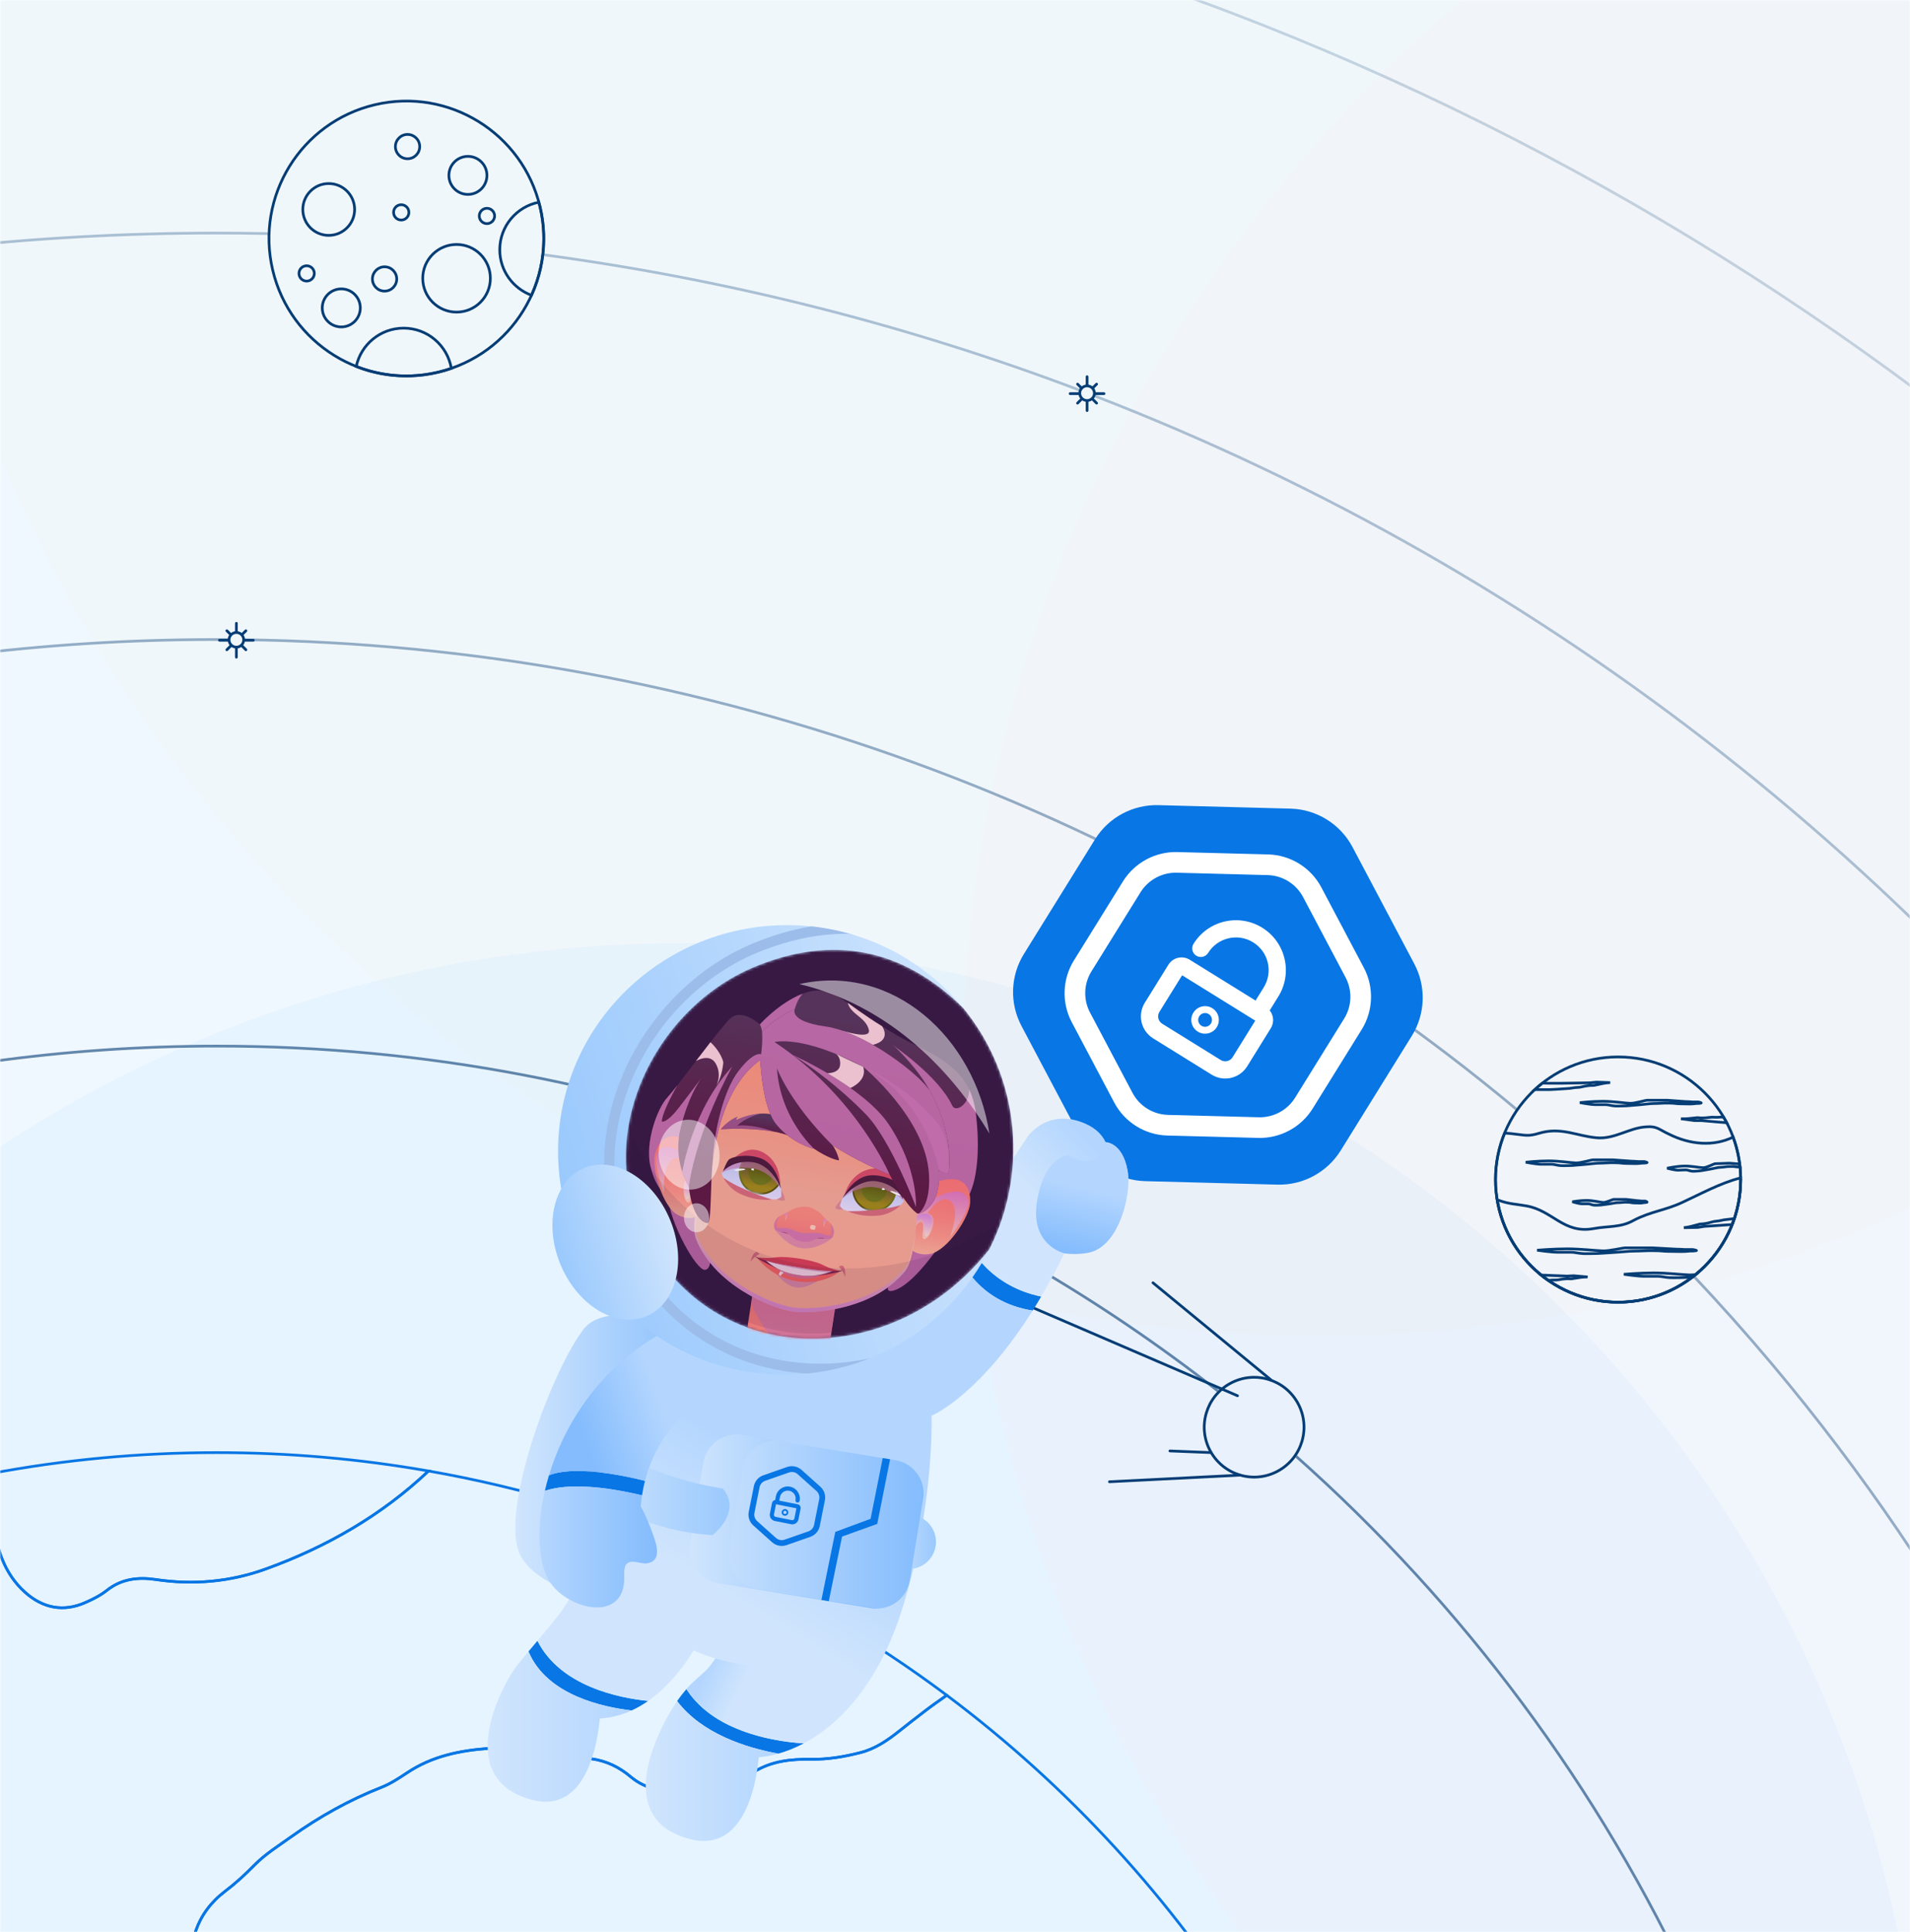 <svg width="705" height="713" viewBox="0 0 705 713" fill="none" xmlns="http://www.w3.org/2000/svg">
<mask id="mask0_2647_7335" style="mask-type:alpha" maskUnits="userSpaceOnUse" x="0" y="0" width="705" height="713">
<rect width="705" height="713" fill="#D9D9D9"/>
<rect width="705" height="713" fill="#F0F8FF"/>
</mask>
<g mask="url(#mask0_2647_7335)">
<rect width="705" height="713" fill="#D9D9D9"/>
<rect width="705" height="713" fill="#F0F8FF"/>
<g opacity="0.1" filter="url(#filter0_f_2647_7335)">
<path d="M251.5 1265C504.723 1265 710 1059.72 710 806.5C710 553.277 504.723 348 251.5 348C-1.723 348 -207 553.277 -207 806.5C-207 1059.72 -1.723 1265 251.5 1265Z" fill="#92C8FF"/>
</g>
<g opacity="0.1" filter="url(#filter1_f_2647_7335)">
<path d="M881.5 927C1172.28 927 1408 691.278 1408 400.5C1408 109.722 1172.28 -126 881.5 -126C590.722 -126 355 109.722 355 400.5C355 691.278 590.722 927 881.5 927Z" fill="#FFD2DD"/>
</g>
<g opacity="0.1" filter="url(#filter2_f_2647_7335)">
<path d="M486.5 493C777.278 493 1013 257.278 1013 -33.5C1013 -324.278 777.278 -560 486.5 -560C195.722 -560 -40 -324.278 -40 -33.5C-40 257.278 195.722 493 486.5 493Z" fill="#F9ECD3"/>
</g>
<circle cx="401.25" cy="145.09" r="2.705" stroke="#053D75"/>
<path d="M401.25 142.205V139" stroke="#053D75" stroke-linecap="round"/>
<path d="M403.404 143.097L404.764 141.737" stroke="#053D75" stroke-linecap="round"/>
<path d="M404.295 145.25L407.5 145.25" stroke="#053D75" stroke-linecap="round"/>
<path d="M403.404 147.403L404.764 148.763" stroke="#053D75" stroke-linecap="round"/>
<path d="M401.25 151.5V148.295" stroke="#053D75" stroke-linecap="round"/>
<path d="M397.738 148.763L399.098 147.403" stroke="#053D75" stroke-linecap="round"/>
<path d="M395 145.25L398.205 145.25" stroke="#053D75" stroke-linecap="round"/>
<path d="M397.738 141.737L399.098 143.097" stroke="#053D75" stroke-linecap="round"/>
<circle cx="87.25" cy="236.09" r="2.705" stroke="#053D75"/>
<path d="M87.25 233.205V230" stroke="#053D75" stroke-linecap="round"/>
<path d="M89.404 234.097L90.764 232.737" stroke="#053D75" stroke-linecap="round"/>
<path d="M90.295 236.25L93.5 236.25" stroke="#053D75" stroke-linecap="round"/>
<path d="M89.404 238.403L90.764 239.763" stroke="#053D75" stroke-linecap="round"/>
<path d="M87.25 242.5V239.295" stroke="#053D75" stroke-linecap="round"/>
<path d="M83.738 239.763L85.098 238.403" stroke="#053D75" stroke-linecap="round"/>
<path d="M81 236.25L84.205 236.25" stroke="#053D75" stroke-linecap="round"/>
<path d="M83.738 232.737L85.098 234.097" stroke="#053D75" stroke-linecap="round"/>
<circle cx="302.25" cy="428.09" r="2.705" stroke="#053D75"/>
<path d="M302.25 425.205V422" stroke="#053D75" stroke-linecap="round"/>
<path d="M304.404 426.097L305.764 424.737" stroke="#053D75" stroke-linecap="round"/>
<path d="M305.295 428.25L308.5 428.25" stroke="#053D75" stroke-linecap="round"/>
<path d="M304.404 430.403L305.764 431.763" stroke="#053D75" stroke-linecap="round"/>
<path d="M302.25 434.5V431.295" stroke="#053D75" stroke-linecap="round"/>
<path d="M298.738 431.763L300.098 430.403" stroke="#053D75" stroke-linecap="round"/>
<path d="M296 428.25L299.205 428.25" stroke="#053D75" stroke-linecap="round"/>
<path d="M298.738 424.737L300.098 426.097" stroke="#053D75" stroke-linecap="round"/>
<path fill-rule="evenodd" clip-rule="evenodd" d="M523.208 907.853C522.485 908.922 521.73 909.96 520.944 910.997C520.189 912.035 519.403 913.041 518.586 914.047C517.957 914.864 517.297 915.65 516.637 916.436C515.693 917.568 514.719 918.7 513.713 919.801C512.769 920.87 511.795 921.939 510.789 922.945C509.908 923.888 508.996 924.8 508.053 925.712C506.324 927.472 504.532 929.139 502.708 930.805C488.371 943.822 471.865 954.26 457.999 967.905C452.843 972.999 446.051 974.477 438.537 973.565C429.293 972.433 419.987 971.961 411.058 976.049C406.341 978.218 401.216 979.79 395.934 979.381C388.766 978.815 384.113 982.337 381.283 988.216C376.787 997.523 370.687 1005.51 363.896 1013.27C357.419 1020.73 354.244 1030.41 350.156 1039.37C347.861 1044.43 345.88 1049.65 343.679 1054.75C339.844 1063.64 333.775 1070.5 324.752 1074.46C315.068 1078.7 305.07 1075.94 300.134 1066.66C288.06 1043.9 279.728 1020 279.414 993.844C279.382 989.191 279.854 984.506 278.974 979.884C277.779 973.533 275.987 971.898 269.604 971.961C261.65 972.024 253.852 970.892 246.055 969.918C238.635 968.943 232.158 966.082 227.316 960.36C223.637 956.021 219.33 954.386 213.639 954.543C202.572 954.889 198.61 951.713 195.403 941.055C194.209 937.093 193.611 933.006 193.045 928.919C191.882 920.524 189.901 918.952 181.381 919.36C181.223 919.36 181.035 919.392 180.878 919.36C180.312 919.392 179.777 919.423 179.211 919.36C168.678 916.814 158.146 919.329 147.676 919.832C132.867 920.555 134.754 959.039 119.913 959.668C110.45 960.045 91.271 961.271 76.399 954.071C65.08 948.601 59.861 932.786 57.063 924.705C56.214 922.159 55.554 920.367 55.051 919.926C55.019 911.846 56.025 899.27 56.245 891.189C56.403 885.31 68.696 886.19 70.614 880.531C72.28 875.626 75.802 872.985 80.486 872.639C88.315 872.01 96.144 870.721 104.036 871.35C106.551 871.539 109.003 871.507 111.487 872.105C118.216 873.739 122.334 869.935 121.423 864.15C121.14 862.232 121.077 860.031 121.737 858.27C123.089 854.686 121.894 852.8 118.813 850.85C108.343 844.216 102.464 835.036 101.646 822.176C101.237 815.794 101.112 809.757 103.03 803.689C104.822 797.904 104.036 791.961 104.067 786.05C104.067 781.208 103.847 776.429 105.828 771.776C107.4 768.035 109.538 764.922 112.776 762.438C118.341 758.257 124.127 754.358 128.465 748.698C130.949 745.46 134.659 743.982 138.935 744.108C149.531 744.454 159.906 742.473 170.282 740.587C172.42 740.209 174.527 739.864 176.665 739.895C178.52 739.926 180.154 739.643 181.727 738.48C183.299 737.285 185.154 736.751 187.197 736.594C191.253 736.216 192.291 734.927 192.542 730.714C192.668 728.953 192.762 727.193 193.108 725.401C193.926 721.376 193.643 720.684 189.901 719.238C183.204 716.66 176.193 715.245 169.15 713.988C157.234 711.787 146.638 716.283 136.168 720.747C129.566 723.546 123.183 726.721 116.203 728.576C111.487 729.802 107.211 732.16 103.187 734.833C100.043 736.94 96.867 738.983 93.377 740.461C82.687 745.051 74.544 740.524 71.777 730.211C68.507 717.792 72.689 705.719 83.065 697.89C86.932 694.966 90.485 691.696 93.88 688.237C97.936 684.119 102.81 681.1 107.463 677.767C117.87 670.347 128.906 664.185 140.822 659.5C144.092 658.211 147.173 656.199 150.16 654.218C159.403 647.993 169.842 645.886 180.658 645.132C190.53 644.44 200.34 645.32 209.961 647.836C212.727 648.559 215.62 648.59 218.418 648.999C224.015 649.816 228.637 652.112 232.85 655.664C235.617 657.991 238.792 659.5 242.408 660.255C246.778 661.167 251.148 662.267 255.236 664.122C257.091 665.002 258.568 665.065 259.952 663.336C263.222 659.154 267.844 657.299 272.717 655.853C274.603 655.287 276.616 654.847 278.251 653.841C284.822 649.785 291.927 649.062 299.442 649.156C305.479 649.25 311.547 648.244 317.458 646.735C322.991 645.352 327.519 642.239 331.92 638.749C334.939 636.36 337.957 633.97 341.038 631.643C342.327 630.637 343.648 629.663 344.968 628.719C346.352 627.713 347.735 626.739 349.15 625.764C349.244 625.701 349.37 625.638 349.465 625.544C294.16 584.167 229.014 555.179 158.177 542.791C140.853 559.14 120.542 570.836 98.093 578.948C84.951 583.696 71.306 584.922 57.346 582.815C51.026 581.872 44.832 582.564 39.487 586.808C37.098 588.695 34.362 590.078 31.564 591.305C23.452 594.92 15.812 593.443 9.21 587.5C1.506 580.583 -1.135 571.528 -2.612 561.781C-3.556 555.776 -3.587 549.771 -3.618 543.766C-32.639 549.205 -60.684 557.443 -87.44 568.195C-85.9 575.836 -84.391 583.413 -82.913 591.053C-80.492 603.598 -79.108 616.3 -80.303 629.002C-81.341 639.912 -84.296 650.477 -88.886 660.506C-89.767 662.456 -90.333 664.594 -91.496 666.386C-96.024 673.334 -96.778 681.006 -96.37 689.055C-96.024 695.877 -98.507 702.103 -101.966 707.888C-104.261 711.692 -106.776 715.497 -110.078 718.578C-114.291 722.477 -115.989 727.381 -116.712 732.852C-117.812 740.838 -119.196 748.73 -122.057 756.339C-124.949 764.136 -129.697 770.55 -136.08 775.738C-143.374 781.68 -152.083 782.812 -161.012 781.743C-169.879 780.705 -178.839 780.045 -187.486 777.624C-189.718 776.995 -191.95 776.335 -194.151 775.612C-202.357 773.034 -205.313 774.323 -209.117 782.215C-212.387 789.037 -213.833 796.457 -215.908 803.657C-217.889 810.543 -219.304 817.554 -223.234 823.78C-227.007 829.722 -231.88 834.187 -238.2 837.236C-243.985 840.066 -249.833 842.739 -255.084 846.637C-258.48 849.153 -259.203 851.919 -258.7 855.912C-257.662 863.93 -255.807 871.727 -253.669 879.493C-251.908 885.75 -252.254 891.881 -254.424 897.949C-256.845 904.709 -259.014 911.532 -262.315 917.946C-265.114 923.416 -269.704 926.057 -275.741 926.309C-281.306 926.56 -286.871 926.057 -292.153 924.234C-299.573 921.624 -305.012 916.562 -308.722 909.645C-310.766 905.872 -312.527 901.942 -314.287 898.012C-317.714 890.309 -321.173 882.606 -326.172 875.72C-333.812 865.156 -340.038 853.712 -346.64 842.55C-351.765 857.799 -356.104 873.394 -359.562 889.303V889.334C-358.022 892.353 -356.481 895.339 -354.815 898.264C-347.206 911.532 -340.729 925.303 -335.604 939.703C-332.335 948.915 -328.09 957.467 -321.707 964.95C-320.23 966.648 -318.752 967.843 -316.708 968.754C-305.39 973.911 -294.668 979.884 -285.456 988.468C-277.25 996.14 -276.055 1005.38 -277.879 1015.57C-278.759 1020.69 -280.897 1025.51 -282.438 1030.47C-283.915 1035.25 -284.984 1040.13 -284.921 1045.22C-284.859 1047.77 -284.01 1049.68 -282.249 1051.41C-279.891 1053.71 -277.156 1055.41 -274.42 1057.07C-270.584 1059.4 -266.874 1061.88 -263.29 1064.62C-252.914 1072.6 -249.236 1082.76 -252.726 1095.43C-252.663 1095.81 -252.6 1096.18 -252.537 1096.56C-256.121 1105.49 -259.423 1114.55 -264.202 1122.91C-273.257 1138.79 -282.878 1154.32 -296.492 1166.8C-300.705 1170.67 -305.107 1174.35 -309.162 1178.4C-311.332 1180.57 -313.156 1182.99 -314.759 1185.57C-315.765 1187.18 -316.645 1188.78 -317.243 1190.45C-317.4 1190.85 -317.526 1191.29 -317.652 1191.7C-317.777 1192.11 -317.872 1192.55 -317.966 1192.99C-318.06 1193.4 -318.123 1193.84 -318.186 1194.28C-318.249 1194.69 -318.28 1195.13 -318.28 1195.57V1195.6C-242.916 1338.56 -92.848 1436 79.983 1436C220.21 1436 345.472 1371.86 428.004 1271.31C420.458 1269.14 413.101 1266.53 406.153 1262.73C391.941 1254.99 385.024 1242.92 384.301 1227.01C383.672 1213.62 387.76 1201.58 395.023 1190.51C400.305 1182.4 405.587 1174.32 411.529 1166.64C420.27 1155.45 430.865 1146.55 443.316 1139.79C456.458 1132.66 470.418 1127.56 484.787 1123.66C492.396 1121.59 499.816 1118.95 507.11 1115.99C508.556 1115.4 509.971 1114.74 511.449 1114.29C523.522 1073.61 529.999 1030.57 529.999 985.984C529.999 959.322 527.672 933.226 523.208 907.853ZM153.084 1274.36C150.317 1287.94 144.532 1300.52 139.187 1313.22C134.502 1324.35 128.937 1334.95 121.391 1344.38C116.706 1350.26 112.053 1356.17 106.897 1361.67C102.464 1366.36 98.345 1371.23 93.346 1375.41C80.675 1386.01 66.306 1391.42 49.863 1390.69C40.588 1390.25 33.922 1384.75 28.609 1377.58C19.711 1365.57 14.712 1351.83 11.568 1337.34C9.555 1328.09 8.141 1318.72 8.172 1309.2C8.235 1299.48 8.109 1289.8 8.266 1280.12C8.392 1273.39 7.292 1266.91 5.154 1260.59C1.224 1248.89 -2.927 1237.26 -6.983 1225.6C-10.032 1216.82 -14.214 1208.84 -22.011 1203.27C-23.772 1202.58 -25.313 1201.26 -27.294 1201.04C-29.966 1198.56 -33.519 1197.55 -36.569 1195.7C-46.252 1189.85 -53.956 1181.89 -60.873 1173.15C-65.84 1166.86 -71.94 1162.02 -78.291 1157.31C-96.841 1143.54 -109.575 1125.52 -116.052 1103.32C-118.756 1094.08 -118.221 1084.61 -117.121 1075.09C-116.146 1066.57 -115.391 1058.02 -113.536 1049.62C-111.43 1040.19 -109.04 1030.82 -105.267 1021.89C-100.048 1009.56 -91.811 999.598 -81.341 991.329C-71.059 983.217 -60.087 976.74 -47.007 974.382C-38.644 972.873 -30.155 973.25 -21.823 974.005C-12.233 974.885 -2.769 976.898 6.757 978.438C7.26 978.533 7.763 978.753 8.298 978.91H8.392C12.134 978.753 67.313 970.955 81.21 978.218C104.539 990.417 122.68 1014.82 125.479 1016.64C125.51 1016.67 125.541 1016.7 125.573 1016.7C126.265 1017.27 127.113 1017.74 127.617 1018.43C130.792 1022.8 134.408 1027.01 138.715 1030.03C146.198 1035.28 147.802 1043.21 150.128 1050.94C150.631 1052.67 150.757 1054.49 151.826 1055.97C156.228 1061.95 157.894 1068.93 158.963 1076C160.818 1088.1 160.378 1100.21 159.435 1112.38C158.869 1119.8 157.548 1127.19 158.554 1134.83C159.906 1144.92 164.528 1153 170.816 1160.58C175.753 1166.52 179.903 1173.03 183.047 1180.1C187.48 1190.19 186.6 1200.35 183.424 1210.54C183.047 1211.79 182.575 1212.99 182.135 1214.21C182.041 1214.5 181.915 1214.81 181.821 1215.09C181.412 1215.44 181.035 1215.82 180.658 1216.16C180.06 1219.09 178.299 1221.48 176.602 1223.68C164.906 1238.8 156.92 1255.56 153.084 1274.36ZM239.232 1231.04C237.817 1243.93 232.692 1255.43 227.505 1267.07C222.757 1277.76 217.318 1288.01 211.407 1298.07C207.54 1304.58 202.446 1309.61 195.498 1312.78C190.939 1314.89 186.38 1315.39 182.387 1311.96C178.488 1308.63 176.507 1304.32 178.331 1299.04C180.406 1292.97 179.431 1286.62 180.437 1280.4C182.23 1269.58 185.028 1259.08 189.555 1249.08C192.228 1243.23 195.026 1237.42 198.516 1231.95C201.912 1226.6 206.125 1222.01 210.715 1217.7C212.476 1216.07 214.74 1214.69 215.243 1212.01V1211.98C215.243 1211.95 215.211 1211.95 215.18 1211.92H215.274C215.84 1211.48 216.469 1211.13 216.94 1210.63C221.751 1205.63 227.159 1204.22 233.51 1207.61H233.541C240.175 1214.25 240.207 1222.33 239.232 1231.04Z" stroke="#0876E4"/>
<path fill-rule="evenodd" clip-rule="evenodd" d="M523.209 907.853C522.485 908.922 521.731 909.96 520.945 910.997C520.19 912.035 519.404 913.041 518.587 914.047C517.958 914.864 517.298 915.651 516.637 916.437C515.694 917.568 514.72 918.7 513.713 919.801C512.77 920.87 511.796 921.939 510.789 922.945C509.909 923.888 508.997 924.8 508.054 925.712C506.325 927.472 504.533 929.139 502.709 930.805C488.372 943.822 471.865 954.26 458 967.906C452.844 972.999 446.052 974.477 438.538 973.565C429.294 972.433 419.988 971.961 411.058 976.049C406.342 978.218 401.217 979.79 395.935 979.382C388.767 978.816 384.113 982.337 381.284 988.216C376.788 997.523 370.688 1005.51 363.897 1013.27C357.42 1020.73 354.244 1030.41 350.157 1039.37C347.862 1044.43 345.881 1049.65 343.68 1054.75C339.844 1063.64 333.776 1070.5 324.753 1074.46C315.069 1078.7 305.071 1075.94 300.134 1066.66C288.061 1043.9 279.729 1020 279.415 993.844C279.383 989.191 279.855 984.506 278.975 979.885C277.78 973.533 275.988 971.899 269.605 971.961C261.651 972.024 253.853 970.892 246.056 969.918C238.636 968.943 232.159 966.082 227.317 960.36C223.638 956.021 219.331 954.386 213.64 954.543C202.573 954.889 198.611 951.713 195.404 941.055C194.21 937.093 193.612 933.006 193.046 928.919C191.883 920.524 189.902 918.952 181.382 919.361C181.224 919.361 181.036 919.392 180.879 919.361C180.313 919.392 179.778 919.423 179.212 919.361C168.679 916.814 158.147 919.329 147.677 919.832C132.868 920.555 134.755 959.039 119.914 959.668C110.451 960.045 91.272 961.271 76.4 954.071C65.081 948.601 59.862 932.786 57.064 924.705C56.215 922.159 55.555 920.367 55.051 919.926C55.02 911.846 56.026 899.27 56.246 891.189C56.404 885.31 68.697 886.19 70.615 880.531C72.281 875.626 75.803 872.985 80.487 872.639C88.316 872.01 96.145 870.721 104.037 871.35C106.552 871.539 109.004 871.507 111.488 872.105C118.217 873.74 122.335 869.935 121.424 864.15C121.141 862.232 121.078 860.031 121.738 858.271C123.09 854.686 121.895 852.8 118.814 850.851C108.344 844.216 102.465 835.036 101.647 822.176C101.238 815.794 101.113 809.757 103.031 803.689C104.823 797.904 104.037 791.961 104.068 786.05C104.068 781.209 103.848 776.43 105.829 771.776C107.401 768.035 109.539 764.922 112.777 762.438C118.342 758.257 124.127 754.358 128.466 748.699C130.95 745.46 134.66 743.982 138.936 744.108C149.532 744.454 159.907 742.473 170.283 740.587C172.421 740.209 174.527 739.864 176.665 739.895C178.52 739.926 180.155 739.644 181.727 738.48C183.3 737.285 185.155 736.751 187.198 736.594C191.254 736.216 192.292 734.927 192.543 730.714C192.669 728.954 192.763 727.193 193.109 725.401C193.927 721.376 193.644 720.685 189.902 719.238C183.205 716.66 176.194 715.245 169.151 713.988C157.235 711.787 146.639 716.283 136.169 720.747C129.567 723.546 123.184 726.721 116.204 728.576C111.488 729.802 107.212 732.161 103.188 734.833C100.044 736.94 96.868 738.983 93.378 740.461C82.688 745.051 74.545 740.524 71.778 730.211C68.508 717.792 72.69 705.719 83.066 697.89C86.933 694.966 90.486 691.696 93.881 688.237C97.937 684.119 102.81 681.1 107.464 677.768C117.871 670.347 128.907 664.185 140.823 659.5C144.093 658.211 147.174 656.199 150.161 654.218C159.404 647.993 169.843 645.886 180.658 645.132C190.531 644.44 200.341 645.32 209.962 647.836C212.728 648.559 215.621 648.59 218.419 648.999C224.016 649.816 228.638 652.112 232.851 655.664C235.617 657.991 238.793 659.5 242.409 660.255C246.779 661.167 251.149 662.267 255.237 664.122C257.092 665.002 258.569 665.065 259.953 663.336C263.223 659.154 267.844 657.299 272.718 655.853C274.604 655.287 276.617 654.847 278.251 653.841C284.823 649.785 291.928 649.062 299.443 649.156C305.479 649.251 311.548 648.244 317.458 646.735C322.992 645.352 327.52 642.239 331.921 638.749C334.94 636.36 337.958 633.97 341.039 631.644C342.328 630.637 343.649 629.663 344.969 628.719C346.353 627.713 347.736 626.739 349.151 625.764C349.245 625.701 349.371 625.638 349.465 625.544C439.261 692.796 503.086 792.81 523.209 907.853Z" stroke="#0876E4"/>
<path fill-rule="evenodd" clip-rule="evenodd" d="M158.178 542.791C140.854 559.141 120.544 570.837 98.095 578.948C84.952 583.696 71.307 584.922 57.347 582.816C51.027 581.872 44.834 582.564 39.489 586.809C37.099 588.695 34.364 590.079 31.565 591.305C23.454 594.921 15.813 593.443 9.211 587.5C1.508 580.583 -1.133 571.528 -2.611 561.782C-3.554 555.776 -3.586 549.771 -3.617 543.766C23.454 538.672 51.405 536 79.985 536C106.647 536 132.774 538.327 158.178 542.791Z" stroke="#0876E4"/>
<path opacity="0.6" d="M-411.747 642.129C-479.967 739.506 -520 858.078 -520 986C-520 1317.37 -251.371 1586 80 1586C411.371 1586 680 1317.37 680 986C680 807.385 601.952 646.998 478.099 537.085M-408.5 637.541C-394.255 617.606 -378.82 598.58 -362.299 580.567M-307.312 527.737C-261.707 489.154 -210.266 457.256 -154.5 433.555M-83 408.406C-31.171 393.809 23.503 386 80 386C157.473 386 231.517 400.683 299.5 427.419M304.719 429.5C357.205 450.715 406.005 479.14 449.891 513.547" stroke="#053D75"/>
<path d="M642.503 435.251C642.503 460.247 622.239 480.503 597.251 480.503C572.256 480.503 552 460.239 552 435.251C552 410.263 572.263 390 597.251 390C622.239 389.992 642.503 410.256 642.503 435.251Z" stroke="#053D75"/>
<path d="M616.025 418.487C612.34 416.811 611.666 415.469 607.647 415.803C601.278 416.136 595.917 420.496 589.207 419.821C582.17 419.154 576.802 416.136 569.432 417.812C564.738 419.154 564.405 419.154 559.378 418.487C558.175 418.316 556.818 418.184 555.375 418.099C553.21 423.39 552 429.177 552 435.244C552 460.24 572.263 480.495 597.251 480.495C622.247 480.495 642.503 460.232 642.503 435.244C642.503 429.736 641.518 424.46 639.718 419.581C632.511 423.095 623.907 422.436 616.025 418.487Z" stroke="#053D75"/>
<path d="M602.946 450.333C598.253 453.017 593.559 452.342 588.199 453.351C577.136 455.36 573.117 446.648 563.397 444.972C559.712 444.305 557.028 444.305 553.343 442.963C553.11 442.909 552.869 442.839 552.637 442.769C556.221 464.181 574.824 480.503 597.26 480.503C622.256 480.503 642.511 460.24 642.511 435.252C642.511 435.05 642.496 434.848 642.496 434.639C635.126 436.423 626.778 441.031 621.061 443.63C614.684 446.648 609.316 446.981 602.946 450.333Z" stroke="#053D75"/>
<path d="M566.5 402.064C567.408 401.226 568.346 400.427 569.316 399.666C570.456 399.69 571.775 399.721 571.775 399.721C571.775 399.721 575.716 399.721 576.05 399.721C576.383 399.721 586.864 399.55 586.864 399.55C586.864 399.55 588.874 399.302 589.215 399.302C589.463 399.302 592.109 399.395 593.497 399.441C593.994 399.457 594.327 399.472 594.327 399.472C594.327 399.472 592.9 399.558 591.643 399.806C590.386 400.054 588.874 400.396 588.455 400.481C588.036 400.566 587.369 400.481 586.608 400.566C585.856 400.652 584.684 400.815 583.761 401.071C582.838 401.319 581.496 401.241 580.743 401.404C579.991 401.575 579.153 401.652 577.555 401.738C575.965 401.823 572.861 402.071 571.938 402.071C571.015 402.071 569.176 402.071 568.758 402.071C568.362 402.064 567.509 402.064 566.5 402.064Z" stroke="#053D75"/>
<path d="M623.651 470.449C621.177 470.387 615.56 469.696 610.447 469.696C605.327 469.696 599.385 470.201 599.385 470.201C599.385 470.201 604.505 470.953 606.894 470.953C609.292 470.953 610.859 470.953 612.015 470.953C613.17 470.953 614.823 471.395 616.475 471.457C618.128 471.519 622.007 471.395 622.007 471.395C622.007 471.395 623.155 471.325 624.706 471.232C625.102 470.93 625.505 470.619 625.893 470.301C625.048 470.402 624.272 470.464 623.651 470.449Z" stroke="#053D75"/>
<path d="M626.39 412.413C625.963 412.451 624.427 412.638 623.155 412.754C621.883 412.878 620.455 412.816 620.455 412.816C620.455 412.816 620.789 412.863 621.277 412.925C622.651 413.111 625.273 413.475 625.521 413.499C625.855 413.53 627.879 413.483 627.879 413.483C627.879 413.483 634.505 414.05 637.367 414.298C636.995 413.592 636.615 412.894 636.203 412.211C635.304 412.188 634.706 412.203 634.148 412.265C633.38 412.358 632.053 412.133 631.114 412.296C630.168 412.451 628.989 412.498 628.228 412.506C627.468 412.529 626.809 412.374 626.39 412.413Z" stroke="#053D75"/>
<path d="M583.148 406.858C583.148 406.858 587.043 407.611 588.866 407.611C590.689 407.611 591.884 407.611 592.76 407.611C593.637 407.611 594.894 408.053 596.158 408.115C597.415 408.177 600.371 408.053 600.371 408.053C600.371 408.053 606.088 407.611 608.036 407.362C609.983 407.114 611.178 407.238 612.814 407.114C614.451 406.99 614.7 407.052 616.399 407.052C618.098 407.052 618.664 407.3 620.169 407.3C621.682 407.3 621.992 407.362 623.629 407.362C625.266 407.362 625.7 407.176 626.204 407.176C626.709 407.176 627.337 407.176 627.841 407.052C628.346 406.928 626.895 406.61 626.895 406.61C626.895 406.61 625.134 406.61 624.886 406.61C624.637 406.61 624.381 406.61 623.877 406.548C623.373 406.486 622.372 406.486 622.372 406.486C622.372 406.486 615.646 405.981 615.46 405.981C615.274 405.981 608.734 405.981 607.981 405.981C607.229 405.981 603.521 407.176 601.635 407.114C599.75 407.052 595.476 406.362 591.581 406.362C587.679 406.362 583.148 406.858 583.148 406.858Z" stroke="#053D75"/>
<path d="M642.139 429.511C640.696 429.386 638.54 429.208 638.447 429.208C638.315 429.216 633.629 429.379 633.094 429.402C632.551 429.417 629.952 430.907 628.594 430.884C627.244 430.86 624.149 430.162 621.364 430.263C618.571 430.364 615.352 431.062 615.352 431.062C615.352 431.062 618.175 431.838 619.479 431.791C620.782 431.745 621.643 431.714 622.272 431.691C622.9 431.667 623.823 432.148 624.723 432.187C625.623 432.226 627.733 432.009 627.733 432.009C627.733 432.009 631.806 431.349 633.195 431.008C634.583 430.666 635.437 430.783 636.608 430.589C637.772 430.403 637.958 430.465 639.168 430.426C640.386 430.379 640.797 430.659 641.883 430.62C642.023 430.612 642.155 430.612 642.271 430.612C642.225 430.248 642.186 429.883 642.139 429.511Z" stroke="#053D75"/>
<path d="M563.164 428.859C563.164 428.859 567.058 429.612 568.882 429.612C570.705 429.612 571.899 429.612 572.776 429.612C573.653 429.612 574.909 430.054 576.174 430.116C577.431 430.178 580.386 430.054 580.386 430.054C580.386 430.054 586.104 429.612 588.051 429.363C589.998 429.115 591.193 429.239 592.83 429.115C594.467 428.991 594.715 429.053 596.414 429.053C598.113 429.053 598.679 429.301 600.184 429.301C601.697 429.301 602.008 429.363 603.644 429.363C605.281 429.363 605.716 429.177 606.22 429.177C606.724 429.177 607.353 429.177 607.857 429.053C608.361 428.929 606.911 428.611 606.911 428.611C606.911 428.611 605.149 428.611 604.901 428.611C604.653 428.611 604.397 428.611 603.893 428.549C603.388 428.487 602.388 428.487 602.388 428.487C602.388 428.487 595.662 427.982 595.475 427.982C595.289 427.982 588.749 427.982 587.997 427.982C587.244 427.982 583.536 429.177 581.651 429.115C579.766 429.053 575.491 428.363 571.597 428.363C567.687 428.355 563.164 428.859 563.164 428.859Z" stroke="#053D75"/>
<path d="M600.852 443.63C601.899 443.63 602.24 443.878 603.171 443.878C604.102 443.878 604.296 443.94 605.297 443.94C606.298 443.94 606.569 443.754 606.88 443.754C607.19 443.754 607.578 443.754 607.888 443.63C608.198 443.506 607.306 443.188 607.306 443.188C607.306 443.188 606.22 443.188 606.065 443.188C605.91 443.188 605.755 443.188 605.444 443.126C605.134 443.064 604.513 443.064 604.513 443.064C604.513 443.064 600.371 442.56 600.254 442.56C600.138 442.56 596.112 442.56 595.654 442.56C595.189 442.56 592.908 443.754 591.744 443.692C590.58 443.63 587.951 442.94 585.553 442.94C583.156 442.94 580.371 443.444 580.371 443.444C580.371 443.444 582.768 444.196 583.893 444.196C585.018 444.196 585.747 444.196 586.29 444.196C586.833 444.196 587.609 444.639 588.377 444.701C589.153 444.763 590.968 444.639 590.968 444.639C590.968 444.639 594.49 444.196 595.685 443.948C596.888 443.7 597.617 443.824 598.625 443.7C599.649 443.568 599.804 443.63 600.852 443.63Z" stroke="#053D75"/>
<path d="M606.327 461.566C608.476 461.442 608.802 461.504 611.036 461.504C613.263 461.504 614.007 461.752 615.986 461.752C617.964 461.752 618.375 461.814 620.524 461.814C622.673 461.814 623.247 461.628 623.906 461.628C624.566 461.628 625.388 461.628 626.055 461.504C626.715 461.38 624.822 461.062 624.822 461.062C624.822 461.062 622.51 461.062 622.176 461.062C621.843 461.062 621.517 461.062 620.857 461C620.198 460.938 618.879 460.938 618.879 460.938C618.879 460.938 610.051 460.434 609.795 460.434C609.547 460.434 600.966 460.434 599.973 460.434C598.98 460.434 594.108 461.628 591.634 461.566C589.159 461.504 583.542 460.814 578.422 460.814C573.302 460.814 567.359 461.318 567.359 461.318C567.359 461.318 572.48 462.07 574.869 462.07C577.266 462.07 578.833 462.07 579.989 462.07C581.145 462.07 582.797 462.513 584.45 462.575C586.102 462.637 589.981 462.513 589.981 462.513C589.981 462.513 597.491 462.071 600.051 461.822C602.611 461.566 604.178 461.69 606.327 461.566Z" stroke="#053D75"/>
<path d="M638.143 449.898C636.56 450.061 635.722 450.185 634.977 450.395C634.233 450.604 632.891 450.589 631.983 450.884C631.075 451.178 629.912 451.411 629.167 451.527C628.414 451.652 627.747 451.605 627.328 451.706C626.909 451.814 625.42 452.226 624.179 452.536C622.937 452.854 621.518 453.009 621.518 453.009C621.518 453.009 621.851 453.001 622.348 452.994C623.736 452.97 626.382 452.932 626.63 452.916C626.964 452.901 628.957 452.544 628.957 452.544C628.957 452.544 637.367 451.977 639.337 451.853C639.624 451.132 639.888 450.403 640.136 449.666C639.399 449.759 638.686 449.844 638.143 449.898Z" stroke="#053D75"/>
<path d="M578.252 471.853C579.012 471.807 579.672 471.931 580.099 471.869C580.525 471.807 582.046 471.558 583.318 471.372C584.59 471.194 586.01 471.186 586.01 471.186C586.01 471.186 585.676 471.155 585.18 471.116C583.799 470.992 581.161 470.752 580.913 470.744C580.58 470.721 578.555 470.868 578.555 470.868C578.555 470.868 571.611 470.596 568.857 470.488C569.719 471.178 570.603 471.845 571.511 472.474C571.813 472.451 572.085 472.419 572.348 472.373C573.109 472.249 574.443 472.404 575.382 472.21C576.32 472.001 577.5 471.9 578.252 471.853Z" stroke="#053D75"/>
<path opacity="0.4" d="M-498.874 508.922C-470.255 474.277 -438.106 441.727 -402.472 411.786C-401.334 410.831 -400.195 409.879 -399.053 408.931M-555.91 587.977C-610.962 675.89 -646.359 773.284 -661.524 873.495M-666.207 1062.06C-656.055 1162.56 -625.566 1261.76 -574.173 1353.1M-571.529 1357.76C-549.508 1396.25 -523.75 1433.32 -494.214 1468.47C-227.752 1785.6 245.342 1826.68 562.471 1560.21C879.601 1293.75 920.675 820.658 654.213 503.528C644.732 492.244 634.988 481.309 625 470.725M-394.774 405.403C-331.149 353.347 -261.46 313.467 -188.566 285.515M-102.176 258.286C-40.829 242.977 21.919 235.593 84.5 235.999M560 409.553C425.261 297.092 258.403 238.374 90 236.054" stroke="#053D75"/>
<circle cx="462.912" cy="526.628" r="18.409" transform="rotate(-118.688 462.912 526.628)" stroke="#D9D9D9" stroke-linejoin="round"/>
<circle cx="462.912" cy="526.628" r="18.409" transform="rotate(-118.688 462.912 526.628)" stroke="#053D75" stroke-linejoin="round"/>
<path d="M469.078 509.13L425.571 473.342" stroke="#053D75" stroke-linecap="round"/>
<path d="M457.695 544.317L409.51 546.762" stroke="#053D75" stroke-linecap="round"/>
<path d="M446.841 535.987L431.826 535.39" stroke="#053D75" stroke-linecap="round"/>
<path d="M456.775 515.024L379.923 481.954" stroke="#053D75" stroke-linecap="round"/>
<path opacity="0.3" d="M-790.389 756.172C-780.206 717.505 -767.515 679.856 -752.5 643.408M-794.767 773.5C-811.26 841.634 -820 912.797 -820 986C-820 1483.06 -417.056 1886 80 1886C577.056 1886 980 1483.06 980 986C980 603.081 740.862 276.015 403.784 146M-750.413 638.385C-727.505 583.726 -699.358 531.807 -666.6 483.255M-614.5 413.536C-584.402 377.063 -551.486 343.002 -516.085 311.685M-512 308.093C-464.153 266.275 -411.84 229.441 -355.869 198.399M-301.241 170.5C-185.478 116.288 -56.276 86 80 86C86.472 86 92.927 86.068 99.367 86.204M200.387 93.982C269.207 103.182 335.565 120.159 398.55 144" stroke="#053D75"/>
<path opacity="0.2" d="M-568.168 159.881C-389.674 19.64 -164.605 -64 80 -64C659.899 -64 1130 406.101 1130 986C1130 1565.9 659.899 2036 80 2036C-499.899 2036 -970 1565.9 -970 986C-970 692.274 -849.393 426.717 -655 236.15" stroke="#053D75"/>
<path opacity="0.1" d="M-1087.28 706.5C-961.33 178.562 -486.509 -214 80 -214C742.742 -214 1280 323.258 1280 986C1280 1648.74 742.742 2186 80 2186C-582.742 2186 -1120 1648.74 -1120 986C-1120 891.617 -1109.1 799.778 -1088.5 711.674" stroke="#053D75"/>
<path d="M161.652 137.348C188.906 130.912 205.783 103.602 199.348 76.348C192.912 49.094 165.602 32.217 138.348 38.652C111.094 45.088 94.217 72.398 100.652 99.652C107.088 126.906 134.398 143.783 161.652 137.348Z" stroke="#053D75"/>
<path d="M156.039 102.691C156.039 109.585 161.624 115.17 168.519 115.17C175.413 115.17 180.998 109.585 180.998 102.691C180.998 95.796 175.413 90.211 168.519 90.211C161.624 90.211 156.039 95.796 156.039 102.691Z" stroke="#053D75"/>
<path d="M179.735 64.719C179.735 60.849 176.595 57.697 172.713 57.697C168.832 57.697 165.691 60.837 165.691 64.719C165.691 68.601 168.832 71.741 172.713 71.741C176.595 71.741 179.735 68.601 179.735 64.719Z" stroke="#053D75"/>
<path d="M184.463 92.17C184.463 99.876 189.353 106.422 196.178 108.948C199.075 102.564 200.697 95.495 200.697 88.033C200.697 83.386 200.06 78.902 198.889 74.626C190.674 76.225 184.463 83.468 184.463 92.17Z" stroke="#053D75"/>
<path d="M116.016 100.895C116.016 99.33 114.753 98.067 113.189 98.067C111.624 98.067 110.361 99.33 110.361 100.895C110.361 102.459 111.624 103.722 113.189 103.722C114.741 103.722 116.016 102.459 116.016 100.895Z" stroke="#053D75"/>
<path d="M182.563 79.69C182.563 78.126 181.3 76.863 179.736 76.863C178.171 76.863 176.908 78.126 176.908 79.69C176.908 81.254 178.171 82.517 179.736 82.517C181.3 82.506 182.563 81.243 182.563 79.69Z" stroke="#053D75"/>
<path d="M118.947 113.618C118.947 117.499 122.087 120.64 125.969 120.64C129.851 120.64 132.991 117.499 132.991 113.618C132.991 109.736 129.851 106.596 125.969 106.596C122.087 106.596 118.947 109.736 118.947 113.618Z" stroke="#053D75"/>
<path d="M145.947 54.093C145.947 56.573 147.952 58.578 150.432 58.578C152.911 58.578 154.916 56.573 154.916 54.093C154.916 51.614 152.911 49.609 150.432 49.609C147.952 49.609 145.947 51.614 145.947 54.093Z" stroke="#053D75"/>
<path d="M166.594 135.935C165.146 127.5 157.823 121.08 148.981 121.08C140.384 121.08 133.211 127.152 131.484 135.228C137.22 137.488 143.466 138.728 150.001 138.728C155.806 138.728 161.392 137.731 166.594 135.935Z" stroke="#053D75"/>
<path d="M121.335 86.851C126.607 86.851 130.895 82.575 130.895 77.292C130.895 72.019 126.619 67.732 121.335 67.732C116.063 67.732 111.775 72.008 111.775 77.292C111.775 82.575 116.051 86.851 121.335 86.851Z" stroke="#053D75"/>
<path d="M150.928 78.369C150.928 76.805 149.665 75.542 148.101 75.542C146.536 75.542 145.273 76.805 145.273 78.369C145.273 79.934 146.536 81.197 148.101 81.197C149.665 81.197 150.928 79.934 150.928 78.369Z" stroke="#053D75"/>
<path d="M141.949 98.45C139.469 98.45 137.465 100.455 137.465 102.935C137.465 105.414 139.469 107.419 141.949 107.419C144.429 107.419 146.434 105.414 146.434 102.935C146.434 100.466 144.429 98.45 141.949 98.45Z" stroke="#053D75"/>
<g filter="url(#filter3_d_2647_7335)">
<path d="M262.219 361.281C262.219 361.281 225.38 346.542 215.429 359.432C204.189 373.993 186.014 422.155 191.073 440.444C194.347 452.276 215.975 458.549 215.975 458.549L262.219 361.281Z" fill="url(#paint0_linear_2647_7335)"/>
<path d="M249.929 496.704C259.095 508.704 275.206 513.866 287.253 516.083C290.393 515.205 293.558 513.947 296.697 512.287C288.39 511.808 264.049 508.976 253.376 492.243C252.33 493.439 251.192 494.881 249.929 496.704Z" fill="#0876E4"/>
<path d="M254.67 547.622C274.565 552.772 278.975 527.531 279.896 518.925C279.956 518.356 280.002 517.861 280.036 517.452C282.406 517.219 284.824 516.766 287.254 516.083C275.207 513.866 259.096 508.704 249.929 496.704C249.678 497.066 249.419 497.447 249.158 497.843C248.72 498.503 248.151 499.401 247.504 500.497C246.332 502.48 244.906 505.102 243.529 508.108C237.478 521.313 232.436 541.859 254.67 547.622Z" fill="url(#paint1_linear_2647_7335)"/>
<path d="M195.064 478.386C195.132 478.547 195.201 478.707 195.271 478.865C202.181 494.55 222.536 498.925 233.132 500.147C235.244 499.184 237.286 498.003 239.25 496.631C228.422 495.528 206.84 491.223 198.38 474.448C197.293 475.735 196.182 477.048 195.064 478.386Z" fill="#0876E4"/>
<path d="M196.494 533.155C216.606 538.356 220.62 511.715 221.378 503.135C222.258 503.078 223.13 502.987 223.989 502.86C227.175 502.4 230.224 501.475 233.133 500.147C222.537 498.925 202.182 494.55 195.272 478.865C195.202 478.707 195.132 478.547 195.065 478.386C194.144 479.492 193.215 480.613 192.293 481.747C191.853 482.288 191.413 482.834 190.976 483.383C185.627 490.094 166.418 525.362 196.494 533.155Z" fill="url(#paint2_linear_2647_7335)"/>
<path d="M351.151 325.143C353.433 333.444 360.462 349.312 381.167 352.595C382.212 350.935 383.266 349.211 384.324 347.414C366.386 343.683 358.03 331.119 354.223 321.726C353.185 322.904 352.157 324.043 351.151 325.143Z" fill="#0876E4"/>
<path d="M476.341 167.38C485.972 167.632 494.718 173.056 499.226 181.571L522.038 224.67C526.476 233.051 526.127 243.159 521.123 251.219L494.879 293.508C489.875 301.569 480.97 306.37 471.487 306.121L422.724 304.839C413.092 304.584 404.347 299.162 399.839 290.647L377.026 247.547C372.591 239.164 372.937 229.057 377.941 220.997L404.185 178.708C409.186 170.648 418.091 165.847 427.575 166.096L476.341 167.38Z" fill="#0876E4"/>
<path d="M419.449 284.577C416.058 282.473 413.213 279.487 411.284 275.842L395.591 246.179C391.807 239.023 392.106 230.306 396.376 223.426L414.502 194.218C418.773 187.339 426.453 183.196 434.547 183.407L468.103 184.282C476.349 184.498 483.867 189.159 487.724 196.449L503.418 226.113C507.205 233.267 506.902 241.985 502.632 248.865L484.506 278.073C480.236 284.952 472.558 289.094 464.46 288.882L430.904 288.007C426.783 287.901 422.841 286.681 419.449 284.577ZM475.539 194.194C473.278 192.791 470.649 191.978 467.901 191.906L434.344 191.029C428.949 190.888 423.827 193.65 420.981 198.237L402.855 227.445C400.008 232.032 399.808 237.843 402.331 242.612L418.025 272.276C420.596 277.134 425.609 280.242 431.106 280.386L464.663 281.263C470.06 281.405 475.18 278.644 478.027 274.057L496.153 244.849C498.999 240.262 499.202 234.451 496.675 229.68L480.982 200.017C479.696 197.587 477.802 195.595 475.539 194.194Z" fill="white"/>
<path fill-rule="evenodd" clip-rule="evenodd" d="M465.913 211.326C457.264 205.964 445.902 208.626 440.536 217.274C439.61 218.765 440.069 220.725 441.559 221.648C443.05 222.573 445.01 222.113 445.936 220.622C449.453 214.955 456.897 213.211 462.562 216.726C468.23 220.24 469.973 227.682 466.455 233.347L463.439 238.205L439.139 223.138C436.455 221.473 432.929 222.3 431.263 224.983L422.552 239.023C419.776 243.494 421.153 249.371 425.625 252.144L447.224 265.538C451.699 268.313 457.575 266.934 460.35 262.462L469.062 248.422C470.374 246.308 470.14 243.666 468.666 241.83L471.855 236.692C477.225 228.048 474.563 216.69 465.913 211.326ZM462.791 245.281L436.33 228.875L427.953 242.373C427.027 243.864 427.485 245.821 428.979 246.746L450.578 260.139C452.069 261.065 454.029 260.605 454.953 259.115L463.33 245.617L462.791 245.281ZM446.144 243.184C444.952 242.445 443.383 242.813 442.643 244.005C441.904 245.197 442.271 246.765 443.463 247.504C444.656 248.244 446.224 247.876 446.964 246.684C447.704 245.491 447.336 243.924 446.144 243.184ZM440.483 242.666C441.965 240.28 445.097 239.547 447.484 241.024C449.87 242.505 450.606 245.637 449.124 248.023C447.642 250.408 444.508 251.143 442.123 249.664C439.735 248.184 439.001 245.051 440.483 242.666Z" fill="white"/>
<path d="M354.221 321.726C358.028 331.119 366.385 343.683 384.323 347.414C385.236 345.866 386.153 344.263 387.074 342.606C389.005 339.132 390.948 335.422 392.889 331.46C392.889 331.46 397.141 332.175 401.883 331.207C406.942 330.176 410.667 325.643 413.086 320.19C416.011 313.591 417.028 305.65 416.184 300.917C414.321 290.468 408.092 290.468 408.092 290.468C406.583 287.195 403.573 284.531 398.668 282.861C386 278.548 379.292 288.43 379.292 288.43C374.072 296.516 368.901 303.701 363.929 310.046C361.931 312.599 359.964 315.017 358.039 317.301C356.747 318.836 355.476 320.309 354.221 321.726Z" fill="url(#paint3_linear_2647_7335)"/>
<path d="M198.38 474.448C206.84 491.223 228.422 495.528 239.25 496.631C240.878 495.5 242.457 494.234 243.984 492.849C244.892 492.02 245.785 491.153 246.657 490.244C250.076 486.7 253.215 482.539 256.073 477.925C256.073 477.925 259.064 479.538 264.059 480.962C264.005 481.048 263.951 481.133 263.896 481.219C261.119 485.561 258.793 486.876 255.754 489.77C255.219 490.278 254.662 490.834 254.075 491.469C253.847 491.715 253.614 491.974 253.376 492.243C257.351 498.475 263.221 502.78 269.453 505.75C279.955 510.76 291.482 511.987 296.697 512.287C298.11 511.539 299.518 510.713 300.918 509.799C313.833 501.39 325.898 485.902 333.277 461.876C342.829 430.743 343.833 403.796 343.87 394.693C343.87 394.693 343.864 394.688 343.87 394.68C343.877 392.557 343.833 391.41 343.833 391.41C343.833 391.41 359.393 385.051 378.071 357.343C379.09 355.826 380.123 354.244 381.166 352.595C360.462 349.312 353.432 333.444 351.15 325.143C349.773 326.645 348.43 328.071 347.12 329.425C341.892 334.836 337.239 339.101 333.442 342.332C333.442 342.332 322.464 372.745 297.489 371.062C278.695 369.794 265.604 362.469 257.6 356.093C257.343 355.885 257.09 355.681 256.846 355.476C250.728 350.454 247.83 346.169 247.83 346.169C246.719 350.49 245.161 355.761 243.306 361.457C243.205 361.773 243.099 362.084 243 362.407C241.429 367.181 239.675 372.228 237.811 377.24C232.426 391.801 226.225 406.061 221.556 412.539C213.246 424.063 211.9 454.399 211.9 454.399C211.695 455.686 211.149 457.107 210.324 458.653C210.236 458.821 210.143 458.987 210.044 459.155C208.108 462.635 204.878 466.694 201.154 471.15C200.256 472.227 199.327 473.327 198.38 474.448Z" fill="url(#paint4_linear_2647_7335)"/>
<path d="M394.666 296.236C394.743 295.959 394.823 295.674 394.914 295.384L394.526 296.101L394.666 296.236Z" fill="white"/>
<path d="M322.834 350.438C323.149 350.236 327.109 347.722 333.439 342.332L322.834 350.438Z" fill="white"/>
<path d="M317.564 457.609C313.77 457.4 309.526 457.094 304.981 456.662C307.668 457.115 310.147 457.498 312.362 457.822C314.135 458.073 315.898 457.992 317.564 457.609Z" fill="white"/>
<path d="M335.452 447.968C329.917 447.968 325.431 443.479 325.431 437.943C325.431 432.406 329.917 427.918 335.452 427.918C340.986 427.918 345.473 432.406 345.473 437.943C345.473 443.479 340.986 447.968 335.452 447.968Z" fill="url(#paint5_linear_2647_7335)"/>
<path d="M264.934 453.14L303.191 459.385L305.911 459.831L321.626 462.396C328.336 463.489 334.729 458.898 335.824 452.177L336.846 445.899L340.741 421.997C341.844 415.278 337.245 408.886 330.526 407.791L328.536 407.467L325.818 407.022L273.845 398.54C273.009 398.403 272.178 398.351 271.366 398.387C265.623 398.62 260.605 402.874 259.644 408.756L254.722 438.937C253.627 445.658 258.226 452.048 264.934 453.14Z" fill="url(#paint6_linear_2647_7335)"/>
<path d="M323.938 462.544C323.179 462.577 322.411 462.528 321.626 462.396L264.935 453.14C260.018 452.335 256.234 448.695 255 444.151C254.547 442.499 254.433 440.731 254.728 438.937L256.91 425.528L257.629 421.103L259.643 408.756C260.737 402.035 267.132 397.445 273.843 398.537L286.092 400.541C280.272 400.684 275.161 404.961 274.187 410.905L271.524 427.206L269.262 441.091C268.17 447.804 272.767 454.202 279.477 455.297L323.938 462.544Z" fill="url(#paint7_linear_2647_7335)"/>
<path d="M225.405 400.829C225.405 400.829 219.96 403.252 218.166 408.919C216.093 415.472 219.256 419.301 219.256 419.301C219.256 419.301 233.793 433.588 262.996 435.455C262.996 435.455 274.109 427.001 266.803 418.263C266.806 418.263 236.622 414.002 225.405 400.829Z" fill="url(#paint8_linear_2647_7335)"/>
<g opacity="0.35">
<path d="M218.551 418.131C219.433 416.001 220.432 414.095 221.556 412.536C222.138 411.729 222.746 410.799 223.375 409.756C222.568 407.483 222.469 404.974 223.194 402.566C223.212 402.499 223.238 402.437 223.256 402.367C223.287 402.26 223.323 402.149 223.375 402.051C221.631 403.299 219.242 405.528 218.168 408.925C216.765 413.352 217.756 416.537 218.551 418.131Z" fill="#371A45"/>
</g>
<path d="M201.112 419.105C202.184 418.75 203.315 418.46 204.49 418.229C214.733 416.223 228.458 418.727 236.978 420.775C237.205 419.288 237.552 417.466 238.08 415.426C227.862 412.836 211.123 409.882 202.634 413.398C202.057 415.306 201.55 417.212 201.112 419.105Z" fill="#0876E4"/>
<path d="M201.584 450.176C203.041 453.816 206.263 456.995 210.044 459.155C218.986 464.27 231.072 463.711 230.402 450.176C230.016 442.416 235.813 446.321 238.774 445.873C241.727 445.42 243.795 443.478 241.603 436.889C240.868 434.67 239.445 430.716 237.731 427.18C237.351 426.39 236.955 425.624 236.551 424.899C236.551 424.899 236.587 423.332 236.978 420.774C228.458 418.726 214.734 416.223 204.49 418.229C203.315 418.46 202.184 418.75 201.113 419.105C200.541 421.572 200.091 424.019 199.762 426.413C198.522 435.478 199.055 443.851 201.584 450.176Z" fill="url(#paint9_linear_2647_7335)"/>
<path d="M202.635 413.398C211.124 409.882 227.863 412.836 238.081 415.426C238.541 413.649 239.142 411.705 239.918 409.667C242.152 403.811 245.868 397.193 252.043 391.588L255.11 371.992L257.6 356.092L257.734 355.228C257.734 355.228 257.424 355.303 256.847 355.476C254.875 356.066 249.771 357.78 243.306 361.457C243.045 361.604 242.778 361.76 242.511 361.915C233.456 367.204 221.942 376.284 212.581 391.321C209.581 396.145 207.045 401.289 205.011 406.519C204.12 408.803 203.328 411.102 202.635 413.398Z" fill="url(#paint10_linear_2647_7335)"/>
<path d="M373.63 300.964C372.639 310.963 369.812 320.825 365.146 330.029C363.368 333.537 361.324 336.949 359.01 340.237C357.299 342.669 355.451 345.027 353.453 347.306C352.485 348.416 351.471 349.509 350.431 350.588C347.273 353.833 343.916 356.766 340.391 359.394C337.361 361.664 334.198 363.705 330.95 365.517C327.764 367.296 324.485 368.852 321.136 370.19C320.363 370.498 319.584 370.796 318.802 371.083C317.283 371.632 315.753 372.142 314.216 372.608C308.905 374.211 303.468 375.285 297.986 375.832C297.986 375.832 297.986 375.832 297.984 375.832C274.386 378.18 249.991 370.721 231.613 353.289C198.243 321.651 197.342 269.147 229.587 236.015C235.801 229.638 242.794 224.432 250.273 220.434C251.143 219.961 252.03 219.507 252.926 219.072C255.312 217.897 257.739 216.841 260.203 215.906C265.905 213.742 271.798 212.214 277.758 211.318C283.716 210.417 289.759 210.151 295.758 210.521C297 210.599 298.242 210.699 299.482 210.829C300.145 210.899 300.807 210.977 301.472 211.062C304.322 211.435 307.151 211.942 309.964 212.608C311.99 213.081 314.001 213.63 315.994 214.257C327.777 217.951 338.898 224.297 348.404 233.315C350.933 235.71 353.272 238.226 355.425 240.844C369.634 258.11 375.729 279.822 373.63 300.964Z" fill="url(#paint11_linear_2647_7335)"/>
<path d="M315.992 214.26C315.118 214.021 314.24 213.801 313.355 213.592C305.581 213.421 297.472 214.596 289.146 217.095C285.878 218.076 282.575 219.262 279.245 220.647C257.932 229.525 240.219 248.259 231.86 270.763C224.386 290.89 225.141 311.698 233.99 329.358C243.68 348.688 259.112 362.219 278.618 368.489C292.066 372.81 306.787 373.32 321.135 370.19C320.361 370.498 319.582 370.796 318.8 371.083C317.281 371.632 315.752 372.142 314.214 372.608C308.904 374.211 303.466 375.286 297.985 375.832C297.985 375.832 297.985 375.832 297.982 375.832C290.971 375.446 284.074 374.201 277.467 372.078C256.974 365.491 240.776 351.303 230.62 331.044C221.298 312.442 220.483 290.567 228.327 269.448C237.041 245.983 255.535 226.436 277.795 217.165C285.156 214.099 292.407 211.981 299.478 210.829C300.14 210.899 300.803 210.977 301.468 211.062C304.318 211.435 307.146 211.942 309.96 212.608C311.986 213.084 313.999 213.633 315.992 214.26Z" fill="#9CBDEA"/>
<mask id="mask1_2647_7335" style="mask-type:luminance" maskUnits="userSpaceOnUse" x="231" y="219" width="144" height="144">
<path d="M373.63 300.964C372.931 308.006 371.324 314.981 368.803 321.705C367.745 324.527 366.526 327.308 365.146 330.029C353.893 344.39 338.846 354.679 322.363 359.624C313.892 362.164 305.044 363.296 296.131 362.84C270.615 361.54 249.287 347.435 237.615 324.144C229.566 308.081 228.862 289.197 235.635 270.967C243.156 250.721 259.114 233.856 278.322 225.853C307.202 213.822 333.088 218.871 355.423 240.844C369.634 258.11 375.729 279.822 373.63 300.964Z" fill="white"/>
</mask>
<g mask="url(#mask1_2647_7335)">
<path d="M373.63 300.964C372.931 308.006 371.324 314.981 368.803 321.705C367.745 324.527 366.526 327.308 365.146 330.029C353.893 344.39 338.846 354.679 322.363 359.624C313.892 362.164 305.044 363.296 296.131 362.84C270.615 361.54 249.287 347.435 237.615 324.144C229.566 308.081 228.862 289.197 235.635 270.967C243.156 250.721 259.114 233.856 278.322 225.853C307.202 213.822 333.088 218.871 355.423 240.844C369.634 258.11 375.729 279.822 373.63 300.964Z" fill="#371A45"/>
</g>
<mask id="mask2_2647_7335" style="mask-type:luminance" maskUnits="userSpaceOnUse" x="231" y="219" width="144" height="144">
<path d="M373.63 300.964C372.931 308.006 371.324 314.981 368.803 321.705C367.745 324.527 366.526 327.308 365.146 330.029C353.893 344.39 338.846 354.679 322.363 359.624C313.892 362.164 305.044 363.296 296.131 362.84C270.615 361.54 249.287 347.435 237.615 324.144C229.566 308.081 228.862 289.197 235.635 270.967C243.156 250.721 259.114 233.856 278.322 225.853C307.202 213.822 333.088 218.871 355.423 240.844C369.634 258.11 375.729 279.822 373.63 300.964Z" fill="white"/>
</mask>
<g mask="url(#mask2_2647_7335)">
<path d="M357.969 309.412C353.345 319.839 338.891 342.962 329.607 345.256C326.263 346.083 328.194 342.702 328.85 340.392C329.395 338.458 296.193 329.358 273.698 331.929C275.076 313.811 278.92 264.932 280.584 260.182C274.985 268.136 265.962 286.886 263.406 294.817C260.545 303.668 262.636 321.05 261.101 320.365C260.745 320.207 260.407 320.011 260.089 319.788C262.096 325.449 265.008 329.87 267.574 333.005C265.578 333.502 263.731 334.13 262.077 334.913C262.077 334.913 261.974 337.345 260.219 337.552C257.115 337.919 247.232 320.306 246.516 310.504C246.516 310.504 242.103 308.19 240.057 299.221C238.007 290.26 242.779 277.722 246.34 273.95C247.1 273.145 248.409 271.526 250.038 269.442C250.043 269.433 250.048 269.43 250.049 269.425C250.054 269.422 250.055 269.417 250.055 269.417C256.05 261.731 266.361 247.742 269.64 244.732C273.81 240.9 280.474 247.003 280.474 247.003C280.474 247.003 294.89 231.199 305.874 235.113C308.631 236.094 312.053 238.393 316.152 241.25C321.946 245.276 329.095 250.41 337.63 254.506C348.672 259.806 354.601 264.413 357.721 271.015C358.728 273.131 359.443 275.451 359.944 278.06C359.945 278.06 363.145 297.738 357.969 309.412Z" fill="url(#paint12_linear_2647_7335)"/>
<g style="mix-blend-mode:multiply" opacity="0.9">
<path d="M357.97 309.413C353.346 319.839 338.891 342.962 329.608 345.256C327.957 345.663 327.59 345.048 327.729 344.04C330.111 342.319 332.305 340.303 334.195 337.946C336.468 335.107 337.466 329.011 338.106 321.942C337.123 323.15 336.154 324.272 335.23 325.296C332.367 328.483 336.359 306.849 328.372 302.414C321.231 300.184 313.327 295.864 313.077 295.731C313.128 295.922 314.533 301.316 311.142 300.502C307.692 299.67 300.493 292.89 300.493 292.89C300.493 292.89 292.594 291.223 286.564 283.909C282.355 278.803 281.01 266.901 280.585 260.183C281.562 257.394 281.578 254.264 281.332 251.753C281.256 250.967 281.392 250.147 281.284 249.512C281.013 247.931 280.477 247.004 280.477 247.004C280.477 247.004 287.567 238.999 296.271 235.669C296.271 235.669 294.272 237.834 293.379 241.322C293.379 241.322 292.688 244.71 295.663 248.153C295.663 248.153 292.474 245.272 287.668 246.793C287.668 246.793 287.157 247.927 286.935 249.602C286.812 250.487 286.769 251.518 286.92 252.62C286.92 252.62 288.717 273.648 301.694 285.108C301.694 285.108 302.286 264.548 297.031 251.196C297.031 251.196 314.829 277.341 332.182 288.834C332.182 288.834 337.139 278.947 336.868 273.943C336.676 270.406 332.874 262.084 330.654 257.509C329.739 255.608 329.091 254.355 329.091 254.355C329.095 254.356 329.099 254.361 329.103 254.361C329.622 254.709 346.283 265.956 351.466 276.935C352.814 279.792 357.918 276.267 357.722 271.014C358.729 273.13 359.444 275.45 359.945 278.059C359.946 278.06 363.146 297.738 357.97 309.413Z" fill="#D077B7"/>
</g>
<g style="mix-blend-mode:multiply" opacity="0.9">
<path d="M267.573 333.008C265.577 333.505 263.73 334.133 262.076 334.916C262.076 334.916 261.973 337.348 260.218 337.555C257.114 337.923 247.231 320.309 246.515 310.507C246.515 310.507 242.102 308.193 240.056 299.224C238.006 290.26 242.778 277.722 246.34 273.95C247.099 273.145 248.409 271.526 250.037 269.442C249.72 269.988 244.308 279.407 244.287 282.876C244.287 282.876 246.068 283.451 250.148 278.265C253.582 273.905 257.746 268.32 258.987 266.65C257.782 268.369 253.84 274.522 251.431 284.596C251.419 284.643 251.408 284.687 251.396 284.735C251.13 285.852 250.888 287.019 250.664 288.237C250.435 289.48 250.23 290.778 250.064 292.121L247.974 309.753L252.43 303.085C252.43 303.085 256.833 279.744 263.818 270.085C270.178 261.282 273.304 257.554 273.811 256.962C272.877 258.12 262.764 271.082 258.322 296.975C256.773 306.002 257.895 313.629 260.088 319.792C262.095 325.452 265.005 329.873 267.573 333.008Z" fill="#D077B7"/>
</g>
<path d="M291.832 367.797C271.534 364.665 265.057 366.948 263.834 368.402C263.834 368.402 262.71 371.63 261.312 372.588C261.312 372.588 259.18 374.252 257.332 374.085C255.482 373.918 253.899 372.031 252.589 372.415C251.28 372.798 248.936 375.84 248.936 375.84L238.585 378.933L334.178 393.686C334.178 393.686 318.651 384.956 315.37 381.107C315.37 381.107 312.91 376.798 314.327 374.905C314.327 374.905 312.373 370.969 291.832 367.797Z" fill="url(#paint13_linear_2647_7335)"/>
<path d="M262.008 299.501C262.008 299.501 261.231 294.279 253.976 289.992C246.72 285.705 243.082 289.894 241.771 294.97C240.459 300.046 244.458 314.035 249.957 317.171C255.455 320.307 259.356 316.685 259.356 316.685L262.008 299.501Z" fill="url(#paint14_linear_2647_7335)"/>
<g style="mix-blend-mode:multiply" opacity="0.6">
<path d="M260.632 308.424L259.824 313.66C259.824 313.66 258.344 307.293 256.87 307.153C255.396 307.014 255.387 311.059 254.659 312.354C253.931 313.65 252.095 311.871 252.321 307.331C252.547 302.791 255.615 303.315 255.615 303.315C255.615 303.315 253.439 294.806 248.872 296.476C244.303 298.146 245.096 309.15 245.096 309.15C245.096 309.15 240.859 298.166 242.645 294.636C244.43 291.106 248.071 291.398 253.37 295.823C255.969 297.992 258.168 302.295 259.732 306.113C260.061 306.913 260.362 307.691 260.632 308.424Z" fill="url(#paint15_linear_2647_7335)"/>
</g>
<g style="mix-blend-mode:multiply" opacity="0.6">
<path d="M260.706 307.947L260.155 311.516C259.536 309.687 257.884 305.268 256.671 306.155C255.152 307.268 255.471 309.797 254.116 311.309C252.76 312.821 251.883 308.055 253.258 305.19C254.633 302.324 258.061 304.074 259.006 305.093C259.233 305.338 259.479 305.693 259.734 306.113C260.054 306.646 260.387 307.285 260.706 307.947Z" fill="url(#paint16_linear_2647_7335)"/>
</g>
<path d="M337.416 311.139C337.416 311.139 339.732 306.393 347.942 304.494C356.152 302.594 358.358 307.685 358.078 312.92C357.799 318.155 349.768 330.287 343.58 331.619C337.392 332.952 334.764 328.323 334.764 328.323L337.416 311.139Z" fill="url(#paint17_linear_2647_7335)"/>
<g style="mix-blend-mode:multiply" opacity="0.6">
<path d="M336.039 320.062L335.231 325.297C335.231 325.297 338.562 319.673 340.009 319.984C341.457 320.295 340.245 324.155 340.549 325.609C340.853 327.064 343.139 325.921 344.293 321.525C345.446 317.128 342.363 316.702 342.363 316.702C342.363 316.702 347.003 309.246 350.854 312.215C354.707 315.185 350.633 325.437 350.633 325.437C350.633 325.437 357.985 316.242 357.346 312.337C356.709 308.433 353.149 307.615 346.762 310.236C343.63 311.521 340.237 314.96 337.594 318.129C337.039 318.793 336.517 319.444 336.039 320.062Z" fill="url(#paint18_linear_2647_7335)"/>
</g>
<g style="mix-blend-mode:multiply" opacity="0.6">
<path d="M336.112 319.585L335.561 323.154C336.702 321.597 339.61 317.881 340.499 319.093C341.612 320.612 340.545 322.927 341.381 324.777C342.219 326.628 344.492 322.348 344.045 319.201C343.598 316.055 339.802 316.689 338.594 317.376C338.303 317.542 337.961 317.805 337.592 318.13C337.124 318.54 336.616 319.049 336.112 319.585Z" fill="url(#paint19_linear_2647_7335)"/>
</g>
<path d="M305.209 371.403C305.914 366.84 309.265 345.123 309.265 345.123L293.707 344.59L278.712 340.408C278.712 340.408 275.361 362.125 274.657 366.688C273.952 371.251 270.464 372.244 270.464 372.244C270.464 372.244 272.87 377.146 288.315 379.53C303.761 381.914 307.532 377.965 307.532 377.965C307.532 377.965 304.505 375.966 305.209 371.403Z" fill="url(#paint20_linear_2647_7335)"/>
<g style="mix-blend-mode:multiply" opacity="0.6">
<path d="M309.265 345.123C309.265 345.123 307.356 357.49 306.117 365.52C303.303 367.617 299.827 369.074 295.716 368.748C285.597 367.946 279.282 354.763 277.259 349.816C278.053 344.67 278.711 340.406 278.711 340.406L293.707 344.589L309.265 345.123Z" fill="#D077B7"/>
</g>
<path d="M340.189 297.964C342.19 284.999 348.67 255.247 308.33 249.021C267.99 242.795 265.198 273.117 263.197 286.082C261.106 299.632 254.092 318.865 256.859 326.011C263.5 343.151 284.734 351.746 292.296 352.913C299.857 354.08 322.695 352.287 334.194 337.946C338.987 331.967 338.098 311.514 340.189 297.964Z" fill="url(#paint21_linear_2647_7335)"/>
<g style="mix-blend-mode:multiply" opacity="0.6">
<path d="M334.194 337.946C322.697 352.288 299.859 354.08 292.296 352.913C284.735 351.746 263.5 343.151 256.86 326.011C255.898 323.529 256.817 315.056 257.473 311.217C257.035 314.421 256.26 322.355 257.092 324.504C263.733 341.644 284.968 350.238 292.529 351.405C300.09 352.572 322.928 350.779 334.427 336.439C335.87 334.639 337.521 326.842 338.069 323.656C337.537 327.514 335.859 335.87 334.194 337.946Z" fill="url(#paint22_linear_2647_7335)"/>
</g>
<path d="M292.454 288.678C292.454 288.678 290.601 287.512 285.833 286.607C285.832 286.607 285.832 286.607 285.83 286.606C284.415 286.338 282.744 286.094 280.788 285.908C272.239 285.099 266.02 285.72 266.02 285.72C266.093 285.578 268.998 282.253 272.245 281.07C272.218 281.104 271.748 281.677 271.691 282.361C271.691 282.361 275.529 280.271 280.442 279.941C281.358 279.879 282.312 279.878 283.286 279.965C289.477 280.513 291.672 285.469 291.672 285.469C291.672 285.469 291.703 284.275 291.162 283.477C291.165 283.477 292.959 285.082 292.454 288.678Z" fill="url(#paint23_linear_2647_7335)"/>
<g style="mix-blend-mode:multiply" opacity="0.6">
<path d="M285.83 286.607C284.415 286.338 282.744 286.094 280.788 285.909C272.239 285.099 266.02 285.72 266.02 285.72C266.093 285.578 268.998 282.253 272.245 281.071C272.218 281.104 271.748 281.677 271.691 282.361C271.691 282.361 275.529 280.271 280.442 279.941C278.634 280.511 274.698 281.828 272.146 284.369C272.149 284.369 276.978 283.477 285.83 286.607Z" fill="#D077B7"/>
</g>
<path d="M311.754 291.656C311.754 291.656 313.872 291.104 318.691 291.678C318.692 291.678 318.692 291.678 318.694 291.678C320.124 291.849 321.791 292.12 323.712 292.533C332.107 294.339 337.849 296.805 337.849 296.805C337.822 296.648 336.055 292.602 333.316 290.496C333.331 290.536 333.607 291.223 333.455 291.893C333.455 291.893 330.426 288.743 325.841 286.947C324.986 286.613 324.077 286.324 323.122 286.113C317.053 284.769 313.465 288.832 313.465 288.832C313.465 288.832 313.795 287.685 314.552 287.087C314.551 287.087 312.356 288.075 311.754 291.656Z" fill="url(#paint24_linear_2647_7335)"/>
<path opacity="0.6" d="M318.693 291.678C320.123 291.849 321.79 292.12 323.711 292.533C332.106 294.339 337.849 296.805 337.849 296.805C337.821 296.648 336.054 292.602 333.315 290.496C333.33 290.536 333.606 291.223 333.454 291.893C333.454 291.893 330.425 288.743 325.84 286.947C327.391 288.036 330.748 290.478 332.415 293.67C332.412 293.67 328.077 291.363 318.693 291.678Z" fill="#D077B7"/>
<path d="M307.225 325.608C306.665 326.61 302.814 325.776 301.571 326.061C300.328 326.346 299.181 327.6 296.048 327.116C292.915 326.633 292.199 325.092 291.1 324.445C290.001 323.799 286.078 323.432 285.846 322.308C285.369 320.003 286.566 318.561 287.862 317.697L287.862 317.695C288.493 317.276 289.146 316.991 289.642 316.813C290.203 316.612 290.729 316.332 291.223 316.001C292.957 314.829 294.866 314.4 296.223 314.252C297.429 314.12 298.648 314.308 299.757 314.797C301.005 315.349 302.697 316.332 303.997 317.972C304.367 318.438 304.785 318.863 305.259 319.223C305.695 319.556 306.262 320.049 306.75 320.677C307.698 321.889 308.352 323.597 307.225 325.608Z" fill="url(#paint25_linear_2647_7335)"/>
<g style="mix-blend-mode:multiply" opacity="0.6">
<path d="M307.225 325.608C306.665 326.61 302.814 325.776 301.571 326.061C300.328 326.346 299.181 327.6 296.048 327.116C292.914 326.633 292.199 325.092 291.099 324.445C290 323.799 286.077 323.433 285.845 322.308C285.368 320.003 286.566 318.561 287.862 317.697C286.337 320.226 286.507 321.961 287.181 322.104C287.854 322.248 290.131 321.924 291.907 322.516C293.684 323.108 294.325 323.644 296.438 323.97C298.551 324.296 299.322 323.978 301.196 323.949C303.068 323.92 305.141 324.915 305.827 324.982C306.512 325.048 307.197 323.445 306.508 320.573L306.752 320.677C307.697 321.889 308.351 323.597 307.225 325.608Z" fill="#D077B7"/>
</g>
<path d="M288.262 323.586C289.915 323.229 291.099 324.444 291.099 324.444L288.262 323.586Z" fill="url(#paint26_linear_2647_7335)"/>
<path d="M304.448 326.084C302.979 325.245 301.484 326.046 301.484 326.046L304.448 326.084Z" fill="url(#paint27_linear_2647_7335)"/>
<g style="mix-blend-mode:multiply" opacity="0.6">
<path d="M286.024 322.63C286.024 322.63 286.09 322.065 287.181 322.104C288.273 322.144 290.193 321.774 292.083 322.663C293.973 323.551 295.48 323.91 296.725 324.012C297.969 324.113 301.125 323.581 302.758 324.074C304.391 324.567 305.156 324.878 305.827 324.982C306.499 325.086 307.08 325.47 306.957 325.86C306.835 326.25 301.376 330.43 295.666 329.549C289.956 328.668 286.024 322.63 286.024 322.63Z" fill="#D077B7"/>
</g>
<g style="mix-blend-mode:multiply" opacity="0.6">
<path d="M289.287 316.951C290.607 317.213 289.713 319.573 289.713 319.573C289.713 319.573 291.059 317.83 290.497 316.437L289.287 316.951Z" fill="url(#paint28_linear_2647_7335)"/>
</g>
<g style="mix-blend-mode:multiply" opacity="0.6">
<path d="M305.473 319.449C304.135 319.301 304.276 321.821 304.276 321.821C304.276 321.821 303.519 319.753 304.474 318.594L305.473 319.449Z" fill="url(#paint29_linear_2647_7335)"/>
</g>
<path d="M299.367 321.063C298.762 321.697 299.073 322.19 299.154 322.441C299.235 322.693 300.632 322.909 300.785 322.693C300.938 322.477 301.111 321.354 300.998 321.315C300.884 321.278 299.611 320.807 299.367 321.063Z" fill="#FFCEBE"/>
<path d="M333.576 312.389C333.576 312.389 331.157 315.959 325.151 316.689C319.146 317.42 312.974 316.521 309.463 314.389C309.463 314.389 309.821 313.117 310.758 311.462C310.758 311.46 310.76 311.458 310.76 311.456C312.385 308.588 315.749 304.574 321.995 304.036C330.657 303.295 333.037 310.307 333.489 312.018C333.549 312.256 333.576 312.389 333.576 312.389Z" fill="url(#paint30_linear_2647_7335)"/>
<mask id="mask3_2647_7335" style="mask-type:luminance" maskUnits="userSpaceOnUse" x="309" y="303" width="25" height="14">
<path d="M309.465 314.39C309.465 314.39 312.141 304.884 321.996 304.038C331.853 303.191 333.576 312.39 333.576 312.39C333.576 312.39 331.155 315.96 325.151 316.689C319.147 317.419 312.975 316.521 309.465 314.39Z" fill="white"/>
</mask>
<g mask="url(#mask3_2647_7335)">
<mask id="mask4_2647_7335" style="mask-type:luminance" maskUnits="userSpaceOnUse" x="311" y="302" width="25" height="14">
<path d="M311.672 313.286C311.672 313.286 314.348 303.78 324.203 302.934C334.06 302.087 335.783 311.286 335.783 311.286C335.783 311.286 333.363 314.856 327.358 315.585C321.354 316.315 315.182 315.417 311.672 313.286Z" fill="white"/>
</mask>
<g mask="url(#mask4_2647_7335)">
<path d="M321.51 315.965C325.962 316.652 330.129 313.599 330.816 309.146C331.504 304.694 328.451 300.527 323.998 299.84C319.545 299.152 315.378 302.205 314.691 306.658C314.004 311.111 317.057 315.277 321.51 315.965Z" fill="url(#paint31_linear_2647_7335)"/>
</g>
<mask id="mask5_2647_7335" style="mask-type:luminance" maskUnits="userSpaceOnUse" x="311" y="302" width="25" height="14">
<path d="M311.672 313.286C311.672 313.286 314.348 303.78 324.203 302.934C334.06 302.087 335.783 311.286 335.783 311.286C335.783 311.286 333.363 314.856 327.358 315.585C321.354 316.315 315.182 315.417 311.672 313.286Z" fill="white"/>
</mask>
<g mask="url(#mask5_2647_7335)">
<path d="M315.333 306.757C314.701 310.856 317.511 314.689 321.609 315.322C325.708 315.954 329.541 313.145 330.174 309.048C330.806 304.949 327.996 301.114 323.899 300.482C319.801 299.849 315.966 302.659 315.333 306.757Z" fill="url(#paint32_linear_2647_7335)"/>
</g>
<mask id="mask6_2647_7335" style="mask-type:luminance" maskUnits="userSpaceOnUse" x="309" y="303" width="25" height="14">
<path d="M309.465 314.39C309.465 314.39 312.141 304.884 321.996 304.038C331.853 303.191 333.576 312.39 333.576 312.39C333.576 312.39 331.155 315.96 325.151 316.689C319.147 317.419 312.975 316.521 309.465 314.39Z" fill="white"/>
</mask>
<g mask="url(#mask6_2647_7335)">
<g style="mix-blend-mode:multiply">
<path d="M322.052 312.45C324.564 312.838 326.915 311.116 327.302 308.604C327.69 306.092 325.968 303.742 323.456 303.354C320.944 302.967 318.594 304.689 318.206 307.2C317.819 309.712 319.541 312.063 322.052 312.45Z" fill="url(#paint33_linear_2647_7335)"/>
</g>
</g>
</g>
<g style="mix-blend-mode:multiply" opacity="0.6">
<path d="M333.489 312.018C331.651 310.087 328.216 307.919 323.079 307.126C316.728 306.146 311.057 310.993 310.761 311.456C312.386 308.588 315.75 304.574 321.996 304.036C330.658 303.295 333.038 310.309 333.489 312.018Z" fill="#D077B7"/>
</g>
<path d="M311.798 309.845C311.798 309.845 313.433 302.262 320.733 300.463C329.857 298.213 332.783 310.076 332.783 310.076C332.783 310.076 324.213 296.837 311.798 309.845Z" fill="#DC4C6A"/>
<path d="M312.914 315.862C313.598 316.052 325.265 315.95 332.328 313.702C332.519 313.641 329.305 317.106 324.096 317.557C316.956 318.175 312.914 315.862 312.914 315.862Z" fill="#DC6B7C"/>
<path d="M310.758 311.464C310.758 311.464 308.287 313.898 308.397 314.696C308.509 315.494 311.318 315.307 311.318 315.307C311.318 315.307 309.944 314.296 310.033 313.811C310.121 313.329 310.758 311.464 310.758 311.464Z" fill="#E08A97"/>
<path d="M333.332 311.484C333.332 311.484 333.188 307.871 332.586 306.712C331.984 305.554 327.541 302.667 321.998 302.664C316.454 302.66 312.848 307.672 311.013 311.03C311.013 311.03 316.783 303.706 323.909 304.946C331.034 306.188 333.332 311.484 333.332 311.484Z" fill="#4E1B3D"/>
<path d="M328.588 308.557C328.299 308.767 332.085 310.515 332.356 310.132C332.629 309.747 329.229 308.09 328.588 308.557Z" fill="white"/>
<path d="M325.804 307.38C325.547 307.421 325.386 308.135 325.692 308.109C325.997 308.084 326.556 308.141 326.596 307.878C326.638 307.616 326.15 307.328 325.804 307.38Z" fill="white"/>
<path d="M266.343 302.032C266.343 302.032 267.573 306.166 273.078 308.673C278.582 311.18 284.738 312.183 288.729 311.209C288.729 311.209 288.771 309.888 288.377 308.027C288.377 308.026 288.376 308.023 288.376 308.021C287.692 304.797 285.695 299.955 279.902 297.56C271.866 294.241 267.482 300.21 266.536 301.705C266.408 301.912 266.343 302.032 266.343 302.032Z" fill="url(#paint34_linear_2647_7335)"/>
<mask id="mask7_2647_7335" style="mask-type:luminance" maskUnits="userSpaceOnUse" x="266" y="296" width="23" height="16">
<path d="M288.729 311.209C288.729 311.209 289.043 301.339 279.902 297.561C270.759 293.782 266.343 302.034 266.343 302.034C266.343 302.034 267.574 306.167 273.079 308.673C278.583 311.178 284.739 312.181 288.729 311.209Z" fill="white"/>
</mask>
<g mask="url(#mask7_2647_7335)">
<mask id="mask8_2647_7335" style="mask-type:luminance" maskUnits="userSpaceOnUse" x="267" y="295" width="23" height="16">
<path d="M289.833 310.105C289.833 310.105 290.146 300.235 281.005 296.457C271.862 292.678 267.446 300.929 267.446 300.929C267.446 300.929 268.678 305.063 274.183 307.569C279.686 310.074 285.842 311.077 289.833 310.105Z" fill="white"/>
</mask>
<g mask="url(#mask8_2647_7335)">
<path d="M279.644 309.693C284.097 310.38 288.264 307.327 288.951 302.874C289.638 298.422 286.586 294.255 282.133 293.568C277.68 292.88 273.513 295.933 272.826 300.386C272.139 304.839 275.191 309.005 279.644 309.693Z" fill="url(#paint35_linear_2647_7335)"/>
</g>
<mask id="mask9_2647_7335" style="mask-type:luminance" maskUnits="userSpaceOnUse" x="267" y="295" width="23" height="16">
<path d="M289.833 310.105C289.833 310.105 290.146 300.235 281.005 296.457C271.862 292.678 267.446 300.929 267.446 300.929C267.446 300.929 268.678 305.063 274.183 307.569C279.686 310.074 285.842 311.077 289.833 310.105Z" fill="white"/>
</mask>
<g mask="url(#mask9_2647_7335)">
<path d="M288.308 302.775C287.676 306.874 283.841 309.682 279.744 309.049C275.645 308.417 272.836 304.582 273.468 300.485C274.101 296.386 277.936 293.577 282.034 294.209C286.132 294.843 288.941 298.677 288.308 302.775Z" fill="url(#paint36_linear_2647_7335)"/>
</g>
<mask id="mask10_2647_7335" style="mask-type:luminance" maskUnits="userSpaceOnUse" x="266" y="296" width="23" height="16">
<path d="M288.729 311.209C288.729 311.209 289.043 301.339 279.902 297.561C270.759 293.782 266.343 302.034 266.343 302.034C266.343 302.034 267.574 306.167 273.079 308.673C278.583 311.178 284.739 312.181 288.729 311.209Z" fill="white"/>
</mask>
<g mask="url(#mask10_2647_7335)">
<g style="mix-blend-mode:multiply">
<path d="M285.437 302.332C285.049 304.844 282.699 306.566 280.187 306.178C277.675 305.79 275.953 303.44 276.341 300.928C276.729 298.416 279.079 296.694 281.591 297.082C284.103 297.469 285.825 299.82 285.437 302.332Z" fill="url(#paint37_linear_2647_7335)"/>
</g>
</g>
</g>
<g style="mix-blend-mode:multiply" opacity="0.6">
<path d="M266.535 301.705C268.87 300.418 272.798 299.387 277.935 300.179C284.287 301.16 288.232 307.491 288.375 308.021C287.69 304.797 285.693 299.955 279.9 297.559C271.865 294.24 267.482 300.21 266.535 301.705Z" fill="#D077B7"/>
</g>
<path d="M287.872 306.172C287.872 306.172 288.6 298.449 282.182 294.533C274.16 289.637 267.795 300.066 267.795 300.066C267.795 300.066 279.958 290.027 287.872 306.172Z" fill="#DC4C6A"/>
<path d="M284.995 311.572C284.286 311.547 273.192 307.932 267.135 303.66C266.971 303.543 268.991 307.817 273.822 309.817C280.445 312.56 284.995 311.572 284.995 311.572Z" fill="#DC6B7C"/>
<path d="M288.377 308.028C288.377 308.028 289.999 311.094 289.653 311.822C289.306 312.549 286.684 311.524 286.684 311.524C286.684 311.524 288.299 310.974 288.361 310.485C288.422 309.998 288.377 308.028 288.377 308.028Z" fill="#E08A97"/>
<path d="M266.849 301.242C266.849 301.242 268.074 297.84 268.998 296.917C269.922 295.994 275.028 294.581 280.314 296.249C285.601 297.917 287.528 303.782 288.266 307.538C288.266 307.538 284.972 298.815 277.804 297.849C270.636 296.887 266.849 301.242 266.849 301.242Z" fill="#4E1B3D"/>
<path d="M275.13 300.496C275.342 300.783 271.205 301.309 271.062 300.861C270.918 300.413 274.661 299.857 275.13 300.496Z" fill="white"/>
<path d="M278.137 300.214C278.371 300.329 278.308 301.059 278.025 300.943C277.742 300.826 277.192 300.713 277.232 300.45C277.273 300.186 277.824 300.059 278.137 300.214Z" fill="white"/>
<g style="mix-blend-mode:multiply" opacity="0.6">
<path d="M304.062 340.509C301.035 342.117 297.808 344.383 294.098 344.09C290.388 343.798 287.154 339.906 284.949 337.151C289.343 341.928 298.262 343.632 304.062 340.509Z" fill="#CE77B5"/>
</g>
<path d="M309.908 338.227C307.069 340.451 301.275 342.945 294.257 341.829C286.996 340.675 281.463 336.026 279.442 333.009C279.442 333.009 289.503 336.348 294.056 338.963C299.309 337.838 309.908 338.227 309.908 338.227Z" fill="#FF6563"/>
<g style="mix-blend-mode:multiply" opacity="0.6">
<path d="M302.889 339.557C298.617 341.77 290.849 341.1 286.475 336.934L302.721 339.197L302.889 339.557Z" fill="#CE77B5"/>
</g>
<path d="M278.557 332.555C278.795 332.911 287.357 338.328 294.22 339.424C301.694 340.615 310.446 338.291 311.123 337.76C307.404 338.177 300.319 337.61 295.843 336.868C295.453 336.803 295.04 336.733 294.626 336.658C293.156 336.391 291.645 336.177 290.168 335.909C286.314 335.206 282.122 334.047 278.557 332.555Z" fill="#812751"/>
<path d="M286.878 332.905C290.528 332.427 299.951 333.929 303.249 335.54C306.547 337.15 306.552 336.989 309.741 337.865C305.116 338.397 299.699 337.69 294.632 336.657C289.434 335.891 285.19 335.352 279.725 333.024C283.053 333.127 283.229 333.383 286.878 332.905Z" fill="#D93F57"/>
<path d="M282.778 334.18C286.34 337.374 290.086 338.766 294.513 339.47C298.335 340.121 302.221 339.769 305.868 338.521C306.281 338.38 306.693 338.215 307.104 338.034C302.946 337.972 298.745 337.367 294.68 336.656C290.769 335.973 286.982 335.5 283.214 334.32C283.207 334.318 283.202 334.314 283.202 334.314C283.06 334.273 282.919 334.227 282.778 334.18Z" fill="#FFDDEB"/>
<path d="M280.388 331.674C279.007 332.463 277.887 333.316 276.976 334.613C277.266 333.512 277.716 331.968 278.569 331.281C279.424 330.594 279.746 331.256 280.388 331.674Z" fill="#DA6B7C"/>
<path d="M309.621 336.333C310.707 337.495 311.481 338.669 311.946 340.18C312.015 339.042 312.07 337.456 311.476 336.534C310.883 335.609 310.369 336.132 309.621 336.333Z" fill="#DA6B7C"/>
<path d="M289.324 338.642C288.595 339.111 288.625 339.109 288.136 339.823C287.896 339.659 287.66 339.492 287.421 339.325C287.623 338.522 287.615 338.559 288.225 338.051C288.574 338.22 288.972 338.473 289.324 338.642Z" fill="#FFDDEB"/>
<g style="mix-blend-mode:multiply" opacity="0.6">
<path d="M283.214 334.32C283.573 334.456 291.351 337.361 305.868 338.521C306.281 338.38 306.693 338.215 307.104 338.034C302.946 337.972 298.745 337.367 294.68 336.656C290.769 335.973 286.982 335.497 283.214 334.32Z" fill="#CE77B5"/>
</g>
<path d="M349.984 302.025C347.999 301.866 346.474 300.589 346.474 300.589C347.208 308.787 344.57 313.208 342.064 315.276C340.996 316.164 339.951 316.618 339.205 316.754C339.03 316.79 338.87 316.801 338.732 316.803C338.732 316.803 335.392 315.63 328.372 302.417C317.264 298.058 307.537 291.766 307.237 291.571C307.792 292.238 308.282 293.119 308.672 293.985C309.407 295.601 309.801 297.165 309.656 297.147C306.13 296.747 300.493 292.892 300.493 292.892C300.493 292.892 292.594 291.225 286.564 283.911C282.715 279.245 281.262 268.901 280.717 262.026C280.665 261.377 280.621 260.762 280.584 260.184C269.476 268.035 265.154 283.493 263.406 294.819C263.29 295.57 263.189 296.373 263.098 297.215C262.106 306.627 262.688 320.631 261.099 320.368C255.248 319.412 254.248 306.784 254.248 306.784C254.248 306.784 252.932 304.787 251.829 301.44C250.644 297.834 249.708 292.661 250.931 286.738C253.288 275.318 260.92 263.553 260.92 263.553C269.403 254.008 281.282 249.515 281.282 249.515C281.282 249.515 286.522 244.32 293.377 241.324L293.381 241.325C297.037 239.725 301.152 238.752 305.178 239.531C312.19 240.885 321.872 247.141 330.161 255.1L330.165 255.101C335.57 260.288 340.38 266.197 343.463 271.939C346.518 277.627 348.283 282.768 349.271 287.126L349.274 287.131C351.357 296.317 349.984 302.025 349.984 302.025Z" fill="url(#paint38_linear_2647_7335)"/>
<g style="mix-blend-mode:multiply" opacity="0.9">
<path d="M343.465 271.938C340.382 266.196 319.66 249.86 304.525 247.733C290.987 245.83 293.379 241.325 293.379 241.325C286.523 244.32 281.284 249.515 281.284 249.515C281.284 249.515 281.583 253.27 280.931 258.059C280.908 258.045 278.494 256.58 272.658 264.103C266.794 271.663 263.676 287.023 263.127 296.151C263.106 296.524 263.095 296.876 263.102 297.216C263.191 296.375 263.293 295.573 263.41 294.821C265.158 283.493 269.481 268.037 280.588 260.186C280.604 260.428 280.62 260.677 280.638 260.931C280.645 261.041 280.654 261.153 280.662 261.266C280.679 261.508 280.699 261.753 280.718 262.004C280.718 262.012 280.718 262.02 280.72 262.027C281.267 268.903 282.719 279.246 286.567 283.914C292.597 291.229 300.496 292.895 300.496 292.895C300.496 292.895 287.949 281.716 286.782 263.192C286.782 263.192 291.333 275.73 307.241 291.573C307.542 291.768 317.268 298.06 328.375 302.419C328.375 302.419 316.201 273.548 285.891 253.507C285.891 253.507 296.221 250.74 318.628 262.661C342.908 275.58 346.477 300.591 346.477 300.591C346.477 300.591 348.003 301.869 349.987 302.027C349.984 302.025 352.967 289.622 343.465 271.938Z" fill="#D077B7"/>
</g>
<g style="mix-blend-mode:multiply" opacity="0.9">
<path d="M254.248 306.782C254.248 306.782 252.932 304.786 251.829 301.438C251.834 301.434 251.834 301.434 251.834 301.434C251.834 301.434 255.299 278.722 270.334 262.476C270.334 262.476 257.368 285.382 254.248 306.782Z" fill="#D077B7"/>
</g>
<g style="mix-blend-mode:multiply" opacity="0.9">
<path d="M349.984 302.025C348 301.866 346.474 300.589 346.474 300.589C347.208 308.787 344.57 313.208 342.064 315.276C340.996 316.164 339.951 316.618 339.205 316.754C343.252 312.767 343.077 305.259 342.882 302.119C341.596 281.483 318.625 262.66 318.625 262.66C318.625 262.66 334.48 269.357 345.811 283.157C351.789 290.437 349.984 302.025 349.984 302.025Z" fill="#D077B7"/>
</g>
<g style="mix-blend-mode:multiply" opacity="0.9">
<path d="M292.525 258.241C292.525 258.241 318.839 269.963 328.15 284.039C338.999 300.439 338.087 314.355 338.087 314.355C338.087 314.355 328.82 289.577 319.446 280.012C305.932 266.223 292.525 258.241 292.525 258.241Z" fill="#D077B7"/>
</g>
<path d="M308.564 257.901C308.564 257.901 310.401 258.931 310.076 262.011C309.749 265.092 305.414 265.005 305.414 265.005C305.414 265.005 311.263 268.532 313.898 270.466C313.898 270.466 320.286 267.837 318.625 262.66L308.564 257.901Z" fill="#FFD3DF"/>
<path d="M262.231 253.566C266.221 257.238 266.99 260.955 266.99 260.955C266.99 260.955 266.652 266.048 264.439 269.509C264.439 269.509 266.518 265.691 264.233 261.536C261.948 257.381 256.865 260.539 256.865 260.539L262.231 253.566Z" fill="#FFD3DF"/>
<path d="M312.94 239.047C312.94 239.047 319.137 243.758 325.562 247.657C325.562 247.657 329.359 252.774 322.191 254.532C322.191 254.532 316.732 251.258 310.618 249.217C310.618 249.217 321.488 252.812 320.717 249.115C319.727 244.369 313.915 243.306 312.94 239.047Z" fill="#FFD3DF"/>
</g>
<mask id="mask11_2647_7335" style="mask-type:luminance" maskUnits="userSpaceOnUse" x="231" y="219" width="144" height="144">
<path d="M373.63 300.964C372.931 308.006 371.324 314.981 368.803 321.705C367.745 324.527 366.526 327.308 365.146 330.029C353.893 344.39 338.846 354.679 322.363 359.624C313.892 362.164 305.044 363.296 296.131 362.84C270.615 361.54 249.287 347.435 237.615 324.144C229.566 308.081 228.862 289.197 235.635 270.967C243.156 250.721 259.114 233.856 278.322 225.853C307.202 213.822 333.088 218.871 355.423 240.844C369.634 258.11 375.729 279.822 373.63 300.964Z" fill="white"/>
</mask>
<g mask="url(#mask11_2647_7335)">
<path opacity="0.1" d="M373.63 300.964C372.931 308.006 371.324 314.981 368.803 321.705C367.745 324.527 366.526 327.308 365.146 330.029C353.893 344.39 338.846 354.679 322.363 359.624C313.892 362.164 305.044 363.296 296.131 362.84C270.615 361.54 249.287 347.435 237.615 324.144C229.566 308.081 228.862 289.197 235.635 270.967C243.156 250.721 259.114 233.856 278.322 225.853C307.202 213.822 333.088 218.871 355.423 240.844C369.634 258.11 375.729 279.822 373.63 300.964Z" fill="#371A45"/>
</g>
<mask id="mask12_2647_7335" style="mask-type:luminance" maskUnits="userSpaceOnUse" x="231" y="219" width="144" height="144">
<path d="M373.63 300.964C372.931 308.006 371.324 314.981 368.803 321.705C367.745 324.527 366.526 327.308 365.146 330.029C353.893 344.39 338.846 354.679 322.363 359.624C313.892 362.164 305.044 363.296 296.131 362.84C270.615 361.54 249.287 347.435 237.615 324.144C229.566 308.081 228.862 289.197 235.635 270.967C243.156 250.721 259.114 233.856 278.322 225.853C307.202 213.822 333.088 218.871 355.423 240.844C369.634 258.11 375.729 279.822 373.63 300.964Z" fill="white"/>
</mask>
<g mask="url(#mask12_2647_7335)">
<g opacity="0.1">
<path d="M239.247 323.329C265.552 375.832 336.788 372.052 368.8 321.708L369.346 319.955C323.183 349.783 260.849 341.338 233.248 288.747C231.972 300.39 233.727 312.304 239.247 323.329Z" fill="#220F30"/>
</g>
</g>
<mask id="mask13_2647_7335" style="mask-type:luminance" maskUnits="userSpaceOnUse" x="231" y="219" width="144" height="144">
<path d="M373.63 300.964C372.931 308.006 371.324 314.981 368.803 321.705C367.745 324.527 366.526 327.308 365.146 330.029C353.893 344.39 338.846 354.679 322.363 359.624C313.892 362.164 305.044 363.296 296.131 362.84C270.615 361.54 249.287 347.435 237.615 324.144C229.566 308.081 228.862 289.197 235.635 270.967C243.156 250.721 259.114 233.856 278.322 225.853C307.202 213.822 333.088 218.871 355.423 240.844C369.634 258.11 375.729 279.822 373.63 300.964Z" fill="white"/>
</mask>
<g mask="url(#mask13_2647_7335)">
<g opacity="0.5">
<path d="M243.191 296.298C242.414 289.209 246.784 282.913 252.953 282.236C259.122 281.559 264.753 286.758 265.53 293.847C266.308 300.937 261.937 307.233 255.768 307.909C249.599 308.586 243.968 303.388 243.191 296.298Z" fill="white"/>
</g>
</g>
<mask id="mask14_2647_7335" style="mask-type:luminance" maskUnits="userSpaceOnUse" x="231" y="219" width="144" height="144">
<path d="M373.63 300.964C372.931 308.006 371.324 314.981 368.803 321.705C367.745 324.527 366.526 327.308 365.146 330.029C353.893 344.39 338.846 354.679 322.363 359.624C313.892 362.164 305.044 363.296 296.131 362.84C270.615 361.54 249.287 347.435 237.615 324.144C229.566 308.081 228.862 289.197 235.635 270.967C243.156 250.721 259.114 233.856 278.322 225.853C307.202 213.822 333.088 218.871 355.423 240.844C369.634 258.11 375.729 279.822 373.63 300.964Z" fill="white"/>
</mask>
<g mask="url(#mask14_2647_7335)">
<g opacity="0.5">
<path d="M252.459 318.431C252.412 315.486 254.449 313.065 257.01 313.023C259.571 312.982 261.686 315.336 261.734 318.281C261.782 321.226 259.744 323.647 257.183 323.689C254.622 323.73 252.507 321.376 252.459 318.431Z" fill="white"/>
</g>
</g>
<mask id="mask15_2647_7335" style="mask-type:luminance" maskUnits="userSpaceOnUse" x="231" y="219" width="144" height="144">
<path d="M373.63 300.964C372.931 308.006 371.324 314.981 368.803 321.705C367.745 324.527 366.526 327.308 365.146 330.029C353.893 344.39 338.846 354.679 322.363 359.624C313.892 362.164 305.044 363.296 296.131 362.84C270.615 361.54 249.287 347.435 237.615 324.144C229.566 308.081 228.862 289.197 235.635 270.967C243.156 250.721 259.114 233.856 278.322 225.853C307.202 213.822 333.088 218.871 355.423 240.844C369.634 258.11 375.729 279.822 373.63 300.964Z" fill="white"/>
</mask>
<g mask="url(#mask15_2647_7335)">
<g opacity="0.5">
<path d="M295.041 232.127C329.553 224.339 359.802 251.84 365.188 287.248C347.11 257.238 322.291 238.553 295.041 232.127Z" fill="white"/>
</g>
</g>
<path d="M206.137 333.659C211.626 349.063 225.459 358.726 237.041 355.236C248.622 351.746 253.558 336.424 248.068 321.019C248.035 320.92 247.996 320.819 247.96 320.724C242.403 305.49 228.663 295.975 217.167 299.442C208.223 302.137 203.241 311.895 203.965 323.295C204.18 326.65 204.889 330.156 206.137 333.659Z" fill="url(#paint39_linear_2647_7335)"/>
<path d="M303.19 459.385L305.91 459.83L310.812 435.985L323.796 431.309L328.535 407.467L325.818 407.021L321.348 429.43L308.315 434.261L303.19 459.385Z" fill="#0876E4"/>
<path fill-rule="evenodd" clip-rule="evenodd" d="M282.448 415.397L291.237 412.332C292.339 411.946 293.563 412.192 294.433 412.971L301.372 419.177C302.218 419.933 302.601 421.08 302.378 422.193L300.489 431.664C300.266 432.777 299.474 433.689 298.4 434.062L289.611 437.127C288.509 437.513 287.285 437.267 286.415 436.487L279.477 430.282C278.63 429.525 278.247 428.379 278.47 427.265L280.359 417.795C280.582 416.684 281.376 415.77 282.448 415.397ZM290.53 410.312C292.368 409.67 294.407 410.079 295.859 411.376L302.798 417.582C304.208 418.843 304.845 420.756 304.475 422.61L302.585 432.081C302.215 433.935 300.893 435.454 299.107 436.078L290.318 439.144C288.48 439.786 286.441 439.377 284.989 438.08L278.051 431.874C276.64 430.613 276.003 428.7 276.374 426.846L278.263 417.375C278.633 415.521 279.955 414.002 281.741 413.378L290.53 410.312Z" fill="#0876E4"/>
<path fill-rule="evenodd" clip-rule="evenodd" d="M291.64 417.58C294.052 418.061 295.618 420.407 295.139 422.817C295.056 423.234 294.653 423.504 294.236 423.421C293.819 423.338 293.55 422.934 293.633 422.517C293.949 420.938 292.921 419.4 291.342 419.084C289.761 418.768 288.224 419.793 287.908 421.373L287.639 422.727L294.42 424.081C295.168 424.231 295.654 424.959 295.504 425.707L294.722 429.621C294.474 430.869 293.26 431.677 292.013 431.429L285.988 430.225C284.74 429.976 283.93 428.762 284.179 427.517L284.96 423.602C285.077 423.012 285.556 422.584 286.12 422.504L286.404 421.072C286.881 418.662 289.228 417.098 291.64 417.58ZM286.58 424.083C286.583 424.083 286.583 424.083 286.58 424.083C286.583 424.086 286.583 424.086 286.58 424.083L293.964 425.557L293.214 429.321C293.131 429.738 292.727 430.007 292.31 429.924L286.285 428.72C285.869 428.638 285.6 428.234 285.682 427.817L286.433 424.052L286.58 424.083ZM289.867 426.463C290.201 426.53 290.416 426.854 290.349 427.185C290.281 427.517 289.958 427.734 289.627 427.667C289.293 427.599 289.078 427.276 289.145 426.944C289.213 426.613 289.536 426.395 289.867 426.463ZM290.952 427.307C291.084 426.641 290.651 425.994 289.986 425.862C289.321 425.73 288.674 426.16 288.54 426.825C288.408 427.491 288.84 428.138 289.505 428.27C290.173 428.402 290.82 427.97 290.952 427.307Z" fill="#0876E4"/>
<path d="M392.889 331.46C392.889 331.46 397.141 332.175 401.883 331.206C406.942 330.176 410.667 325.643 413.086 320.19C416.011 313.591 417.028 305.65 416.184 300.917C414.321 290.468 408.092 290.468 408.092 290.468C404.794 302.377 394.416 295.25 394.416 295.25C394.416 295.25 385.557 295.571 382.804 312.092C380.047 328.615 392.889 331.46 392.889 331.46Z" fill="url(#paint40_linear_2647_7335)"/>
<path d="M253.376 492.243C257.351 498.475 263.221 502.78 269.453 505.75L291.809 486.324C291.809 486.324 275.638 484.155 264.06 480.962C264.005 481.048 263.951 481.133 263.896 481.219C261.12 485.561 258.793 486.876 255.754 489.77C255.219 490.278 254.662 490.834 254.075 491.469C253.847 491.715 253.614 491.974 253.376 492.243Z" fill="url(#paint41_linear_2647_7335)"/>
</g>
</g>
<defs>
<filter id="filter0_f_2647_7335" x="-407" y="148" width="1317" height="1317" filterUnits="userSpaceOnUse" color-interpolation-filters="sRGB">
<feFlood flood-opacity="0" result="BackgroundImageFix"/>
<feBlend mode="normal" in="SourceGraphic" in2="BackgroundImageFix" result="shape"/>
<feGaussianBlur stdDeviation="100" result="effect1_foregroundBlur_2647_7335"/>
</filter>
<filter id="filter1_f_2647_7335" x="155" y="-326" width="1453" height="1453" filterUnits="userSpaceOnUse" color-interpolation-filters="sRGB">
<feFlood flood-opacity="0" result="BackgroundImageFix"/>
<feBlend mode="normal" in="SourceGraphic" in2="BackgroundImageFix" result="shape"/>
<feGaussianBlur stdDeviation="100" result="effect1_foregroundBlur_2647_7335"/>
</filter>
<filter id="filter2_f_2647_7335" x="-240" y="-760" width="1453" height="1453" filterUnits="userSpaceOnUse" color-interpolation-filters="sRGB">
<feFlood flood-opacity="0" result="BackgroundImageFix"/>
<feBlend mode="normal" in="SourceGraphic" in2="BackgroundImageFix" result="shape"/>
<feGaussianBlur stdDeviation="100" result="effect1_foregroundBlur_2647_7335"/>
</filter>
<filter id="filter3_d_2647_7335" x="45" y="162.087" width="615.137" height="652.222" filterUnits="userSpaceOnUse" color-interpolation-filters="sRGB">
<feFlood flood-opacity="0" result="BackgroundImageFix"/>
<feColorMatrix in="SourceAlpha" type="matrix" values="0 0 0 0 0 0 0 0 0 0 0 0 0 0 0 0 0 0 127 0" result="hardAlpha"/>
<feOffset dy="131"/>
<feGaussianBlur stdDeviation="67.5"/>
<feComposite in2="hardAlpha" operator="out"/>
<feColorMatrix type="matrix" values="0 0 0 0 0.284 0 0 0 0 0.482 0 0 0 0 0.679 0 0 0 0.15 0"/>
<feBlend mode="normal" in2="BackgroundImageFix" result="effect1_dropShadow_2647_7335"/>
<feBlend mode="normal" in="SourceGraphic" in2="effect1_dropShadow_2647_7335" result="shape"/>
</filter>
<linearGradient id="paint0_linear_2647_7335" x1="262.219" y1="406.347" x2="190.203" y2="406.347" gradientUnits="userSpaceOnUse">
<stop stop-color="#84BCFD"/>
<stop offset="1" stop-color="#D0E5FD"/>
</linearGradient>
<linearGradient id="paint1_linear_2647_7335" x1="287.253" y1="522.506" x2="238.364" y2="522.506" gradientUnits="userSpaceOnUse">
<stop stop-color="#B4D6FE"/>
<stop offset="1" stop-color="#D0E5FD"/>
</linearGradient>
<linearGradient id="paint2_linear_2647_7335" x1="233.132" y1="506.104" x2="179.999" y2="506.104" gradientUnits="userSpaceOnUse">
<stop stop-color="#B4D6FE"/>
<stop offset="1" stop-color="#D0E5FD"/>
</linearGradient>
<linearGradient id="paint3_linear_2647_7335" x1="406.604" y1="295.228" x2="386.187" y2="315.341" gradientUnits="userSpaceOnUse">
<stop stop-color="#B4D6FE"/>
<stop offset="1" stop-color="#D0E5FD"/>
</linearGradient>
<linearGradient id="paint4_linear_2647_7335" x1="287.633" y1="412.4" x2="261.574" y2="454.339" gradientUnits="userSpaceOnUse">
<stop stop-color="#B4D6FE"/>
<stop offset="1" stop-color="#D0E5FD"/>
</linearGradient>
<linearGradient id="paint5_linear_2647_7335" x1="345.473" y1="437.943" x2="325.429" y2="437.943" gradientUnits="userSpaceOnUse">
<stop stop-color="#9AC9FD"/>
<stop offset="1" stop-color="#D0E5FD"/>
</linearGradient>
<linearGradient id="paint6_linear_2647_7335" x1="340.903" y1="430.467" x2="254.56" y2="430.467" gradientUnits="userSpaceOnUse">
<stop stop-color="#84BCFD"/>
<stop offset="1" stop-color="#D0E5FD"/>
</linearGradient>
<linearGradient id="paint7_linear_2647_7335" x1="323.937" y1="430.465" x2="254.565" y2="430.465" gradientUnits="userSpaceOnUse">
<stop stop-color="#84BCFD"/>
<stop offset="1" stop-color="#D0E5FD"/>
</linearGradient>
<linearGradient id="paint8_linear_2647_7335" x1="269.291" y1="418.141" x2="217.462" y2="418.141" gradientUnits="userSpaceOnUse">
<stop stop-color="#9AC9FD"/>
<stop offset="1" stop-color="#D0E5FD"/>
</linearGradient>
<linearGradient id="paint9_linear_2647_7335" x1="242.517" y1="439.813" x2="199.12" y2="439.813" gradientUnits="userSpaceOnUse">
<stop stop-color="#84BCFD"/>
<stop offset="1" stop-color="#B4D6FE"/>
</linearGradient>
<linearGradient id="paint10_linear_2647_7335" x1="214.503" y1="397.03" x2="244.279" y2="386.554" gradientUnits="userSpaceOnUse">
<stop stop-color="#84BCFD"/>
<stop offset="1" stop-color="#B4D6FE"/>
</linearGradient>
<linearGradient id="paint11_linear_2647_7335" x1="209.578" y1="317.524" x2="370.682" y2="269.24" gradientUnits="userSpaceOnUse">
<stop stop-color="#9AC9FD"/>
<stop offset="1" stop-color="#D0E5FD"/>
</linearGradient>
<linearGradient id="paint12_linear_2647_7335" x1="307.887" y1="244.97" x2="298.674" y2="304.667" gradientUnits="userSpaceOnUse">
<stop stop-color="#5A365D"/>
<stop offset="1" stop-color="#5F1945"/>
</linearGradient>
<linearGradient id="paint13_linear_2647_7335" x1="289.299" y1="367.406" x2="286.381" y2="386.31" gradientUnits="userSpaceOnUse">
<stop stop-color="#9159D0"/>
<stop offset="1" stop-color="#963773"/>
</linearGradient>
<linearGradient id="paint14_linear_2647_7335" x1="248.721" y1="317.66" x2="253.168" y2="288.848" gradientUnits="userSpaceOnUse">
<stop stop-color="#FFB29C"/>
<stop offset="0.219" stop-color="#FF9B8E"/>
<stop offset="0.479" stop-color="#FF8781"/>
<stop offset="0.74" stop-color="#FF7B7A"/>
<stop offset="1" stop-color="#FF7777"/>
</linearGradient>
<linearGradient id="paint15_linear_2647_7335" x1="249.916" y1="312.132" x2="252.84" y2="293.189" gradientUnits="userSpaceOnUse">
<stop stop-color="#FFE9DA"/>
<stop offset="0.994" stop-color="#D077F3"/>
</linearGradient>
<linearGradient id="paint16_linear_2647_7335" x1="256.008" y1="311.973" x2="257.264" y2="303.832" gradientUnits="userSpaceOnUse">
<stop stop-color="#FFE9DA"/>
<stop offset="0.994" stop-color="#D077F3"/>
</linearGradient>
<linearGradient id="paint17_linear_2647_7335" x1="344.61" y1="332.459" x2="349.057" y2="303.647" gradientUnits="userSpaceOnUse">
<stop stop-color="#FFB29C"/>
<stop offset="0.219" stop-color="#FF9B8E"/>
<stop offset="0.479" stop-color="#FF8781"/>
<stop offset="0.74" stop-color="#FF7B7A"/>
<stop offset="1" stop-color="#FF7777"/>
</linearGradient>
<linearGradient id="paint18_linear_2647_7335" x1="345.138" y1="326.828" x2="348.062" y2="307.884" gradientUnits="userSpaceOnUse">
<stop stop-color="#FFE9DA"/>
<stop offset="0.994" stop-color="#D077F3"/>
</linearGradient>
<linearGradient id="paint19_linear_2647_7335" x1="339.377" y1="324.84" x2="340.634" y2="316.699" gradientUnits="userSpaceOnUse">
<stop stop-color="#FFE9DA"/>
<stop offset="0.994" stop-color="#D077F3"/>
</linearGradient>
<linearGradient id="paint20_linear_2647_7335" x1="288.97" y1="375.283" x2="293.295" y2="347.255" gradientUnits="userSpaceOnUse">
<stop stop-color="#FFB29C"/>
<stop offset="0.219" stop-color="#FF9B8E"/>
<stop offset="0.479" stop-color="#FF8781"/>
<stop offset="0.74" stop-color="#FF7B7A"/>
<stop offset="1" stop-color="#FF7777"/>
</linearGradient>
<linearGradient id="paint21_linear_2647_7335" x1="292.296" y1="352.913" x2="308.33" y2="249.022" gradientUnits="userSpaceOnUse">
<stop stop-color="#FFA995"/>
<stop offset="0.427" stop-color="#F8AA98"/>
<stop offset="0.542" stop-color="#FBA28F"/>
<stop offset="0.771" stop-color="#FE9883"/>
<stop offset="1" stop-color="#FF957F"/>
</linearGradient>
<linearGradient id="paint22_linear_2647_7335" x1="292.297" y1="352.913" x2="297.772" y2="317.436" gradientUnits="userSpaceOnUse">
<stop offset="0.006" stop-color="#D077F3"/>
<stop offset="0.157" stop-color="#D480F1"/>
<stop offset="0.401" stop-color="#DD97EC"/>
<stop offset="0.704" stop-color="#EDBDE4"/>
<stop offset="1" stop-color="#FFE9DA"/>
</linearGradient>
<linearGradient id="paint23_linear_2647_7335" x1="280.206" y1="280.925" x2="279.262" y2="287.039" gradientUnits="userSpaceOnUse">
<stop stop-color="#5A365D"/>
<stop offset="1" stop-color="#5F1945"/>
</linearGradient>
<linearGradient id="paint24_linear_2647_7335" x1="325.769" y1="287.957" x2="324.825" y2="294.071" gradientUnits="userSpaceOnUse">
<stop stop-color="#5A365D"/>
<stop offset="1" stop-color="#5F1945"/>
</linearGradient>
<linearGradient id="paint25_linear_2647_7335" x1="296.248" y1="325.822" x2="298.198" y2="313.186" gradientUnits="userSpaceOnUse">
<stop stop-color="#F87A7E"/>
<stop offset="0.057" stop-color="#F97C7E"/>
<stop offset="0.529" stop-color="#FD887F"/>
<stop offset="1" stop-color="#FF8C7F"/>
</linearGradient>
<linearGradient id="paint26_linear_2647_7335" x1="288.244" y1="323.697" x2="291.145" y2="324.144" gradientUnits="userSpaceOnUse">
<stop stop-color="#77254B"/>
<stop offset="1" stop-color="#8D2542"/>
</linearGradient>
<linearGradient id="paint27_linear_2647_7335" x1="304.431" y1="326.195" x2="301.53" y2="325.747" gradientUnits="userSpaceOnUse">
<stop stop-color="#77254B"/>
<stop offset="1" stop-color="#8D2542"/>
</linearGradient>
<linearGradient id="paint28_linear_2647_7335" x1="289.552" y1="319.806" x2="290.127" y2="316.077" gradientUnits="userSpaceOnUse">
<stop stop-color="#FFE9DA"/>
<stop offset="0.994" stop-color="#D077F3"/>
</linearGradient>
<linearGradient id="paint29_linear_2647_7335" x1="304.36" y1="322.092" x2="304.935" y2="318.363" gradientUnits="userSpaceOnUse">
<stop stop-color="#FFE9DA"/>
<stop offset="0.994" stop-color="#D077F3"/>
</linearGradient>
<linearGradient id="paint30_linear_2647_7335" x1="320.914" y1="317.314" x2="323" y2="303.793" gradientUnits="userSpaceOnUse">
<stop stop-color="#EDE1FF"/>
<stop offset="0.996" stop-color="#BCC8FA"/>
</linearGradient>
<linearGradient id="paint31_linear_2647_7335" x1="330.816" y1="309.146" x2="314.691" y2="306.657" gradientUnits="userSpaceOnUse">
<stop stop-color="#72791A"/>
<stop offset="1" stop-color="#594A0B"/>
</linearGradient>
<linearGradient id="paint32_linear_2647_7335" x1="321.939" y1="313.185" x2="323.712" y2="301.696" gradientUnits="userSpaceOnUse">
<stop stop-color="#A58C18"/>
<stop offset="1" stop-color="#402F40"/>
</linearGradient>
<linearGradient id="paint33_linear_2647_7335" x1="322.255" y1="311.14" x2="323.342" y2="304.098" gradientUnits="userSpaceOnUse">
<stop stop-color="#72791A"/>
<stop offset="1" stop-color="#594A0B"/>
</linearGradient>
<linearGradient id="paint34_linear_2647_7335" x1="276.931" y1="310.546" x2="279.017" y2="297.024" gradientUnits="userSpaceOnUse">
<stop stop-color="#EDE1FF"/>
<stop offset="0.996" stop-color="#BCC8FA"/>
</linearGradient>
<linearGradient id="paint35_linear_2647_7335" x1="272.826" y1="300.386" x2="288.951" y2="302.875" gradientUnits="userSpaceOnUse">
<stop stop-color="#72791A"/>
<stop offset="1" stop-color="#594A0B"/>
</linearGradient>
<linearGradient id="paint36_linear_2647_7335" x1="280.073" y1="306.913" x2="281.846" y2="295.424" gradientUnits="userSpaceOnUse">
<stop stop-color="#A58C18"/>
<stop offset="1" stop-color="#402F40"/>
</linearGradient>
<linearGradient id="paint37_linear_2647_7335" x1="280.389" y1="304.868" x2="281.476" y2="297.826" gradientUnits="userSpaceOnUse">
<stop stop-color="#72791A"/>
<stop offset="1" stop-color="#594A0B"/>
</linearGradient>
<linearGradient id="paint38_linear_2647_7335" x1="308.072" y1="244.999" x2="298.859" y2="304.696" gradientUnits="userSpaceOnUse">
<stop stop-color="#5A365D"/>
<stop offset="1" stop-color="#5F1945"/>
</linearGradient>
<linearGradient id="paint39_linear_2647_7335" x1="206.194" y1="333.703" x2="248.246" y2="321.099" gradientUnits="userSpaceOnUse">
<stop stop-color="#9AC9FD"/>
<stop offset="1" stop-color="#D0E5FD"/>
</linearGradient>
<linearGradient id="paint40_linear_2647_7335" x1="394.895" y1="330.653" x2="400.371" y2="306.982" gradientUnits="userSpaceOnUse">
<stop stop-color="#84BCFD"/>
<stop offset="1" stop-color="#B4D6FE"/>
</linearGradient>
<linearGradient id="paint41_linear_2647_7335" x1="260.309" y1="486.582" x2="273.151" y2="492.552" gradientUnits="userSpaceOnUse">
<stop stop-color="#B4D6FE"/>
<stop offset="1" stop-color="#D0E5FD"/>
</linearGradient>
</defs>
</svg>
